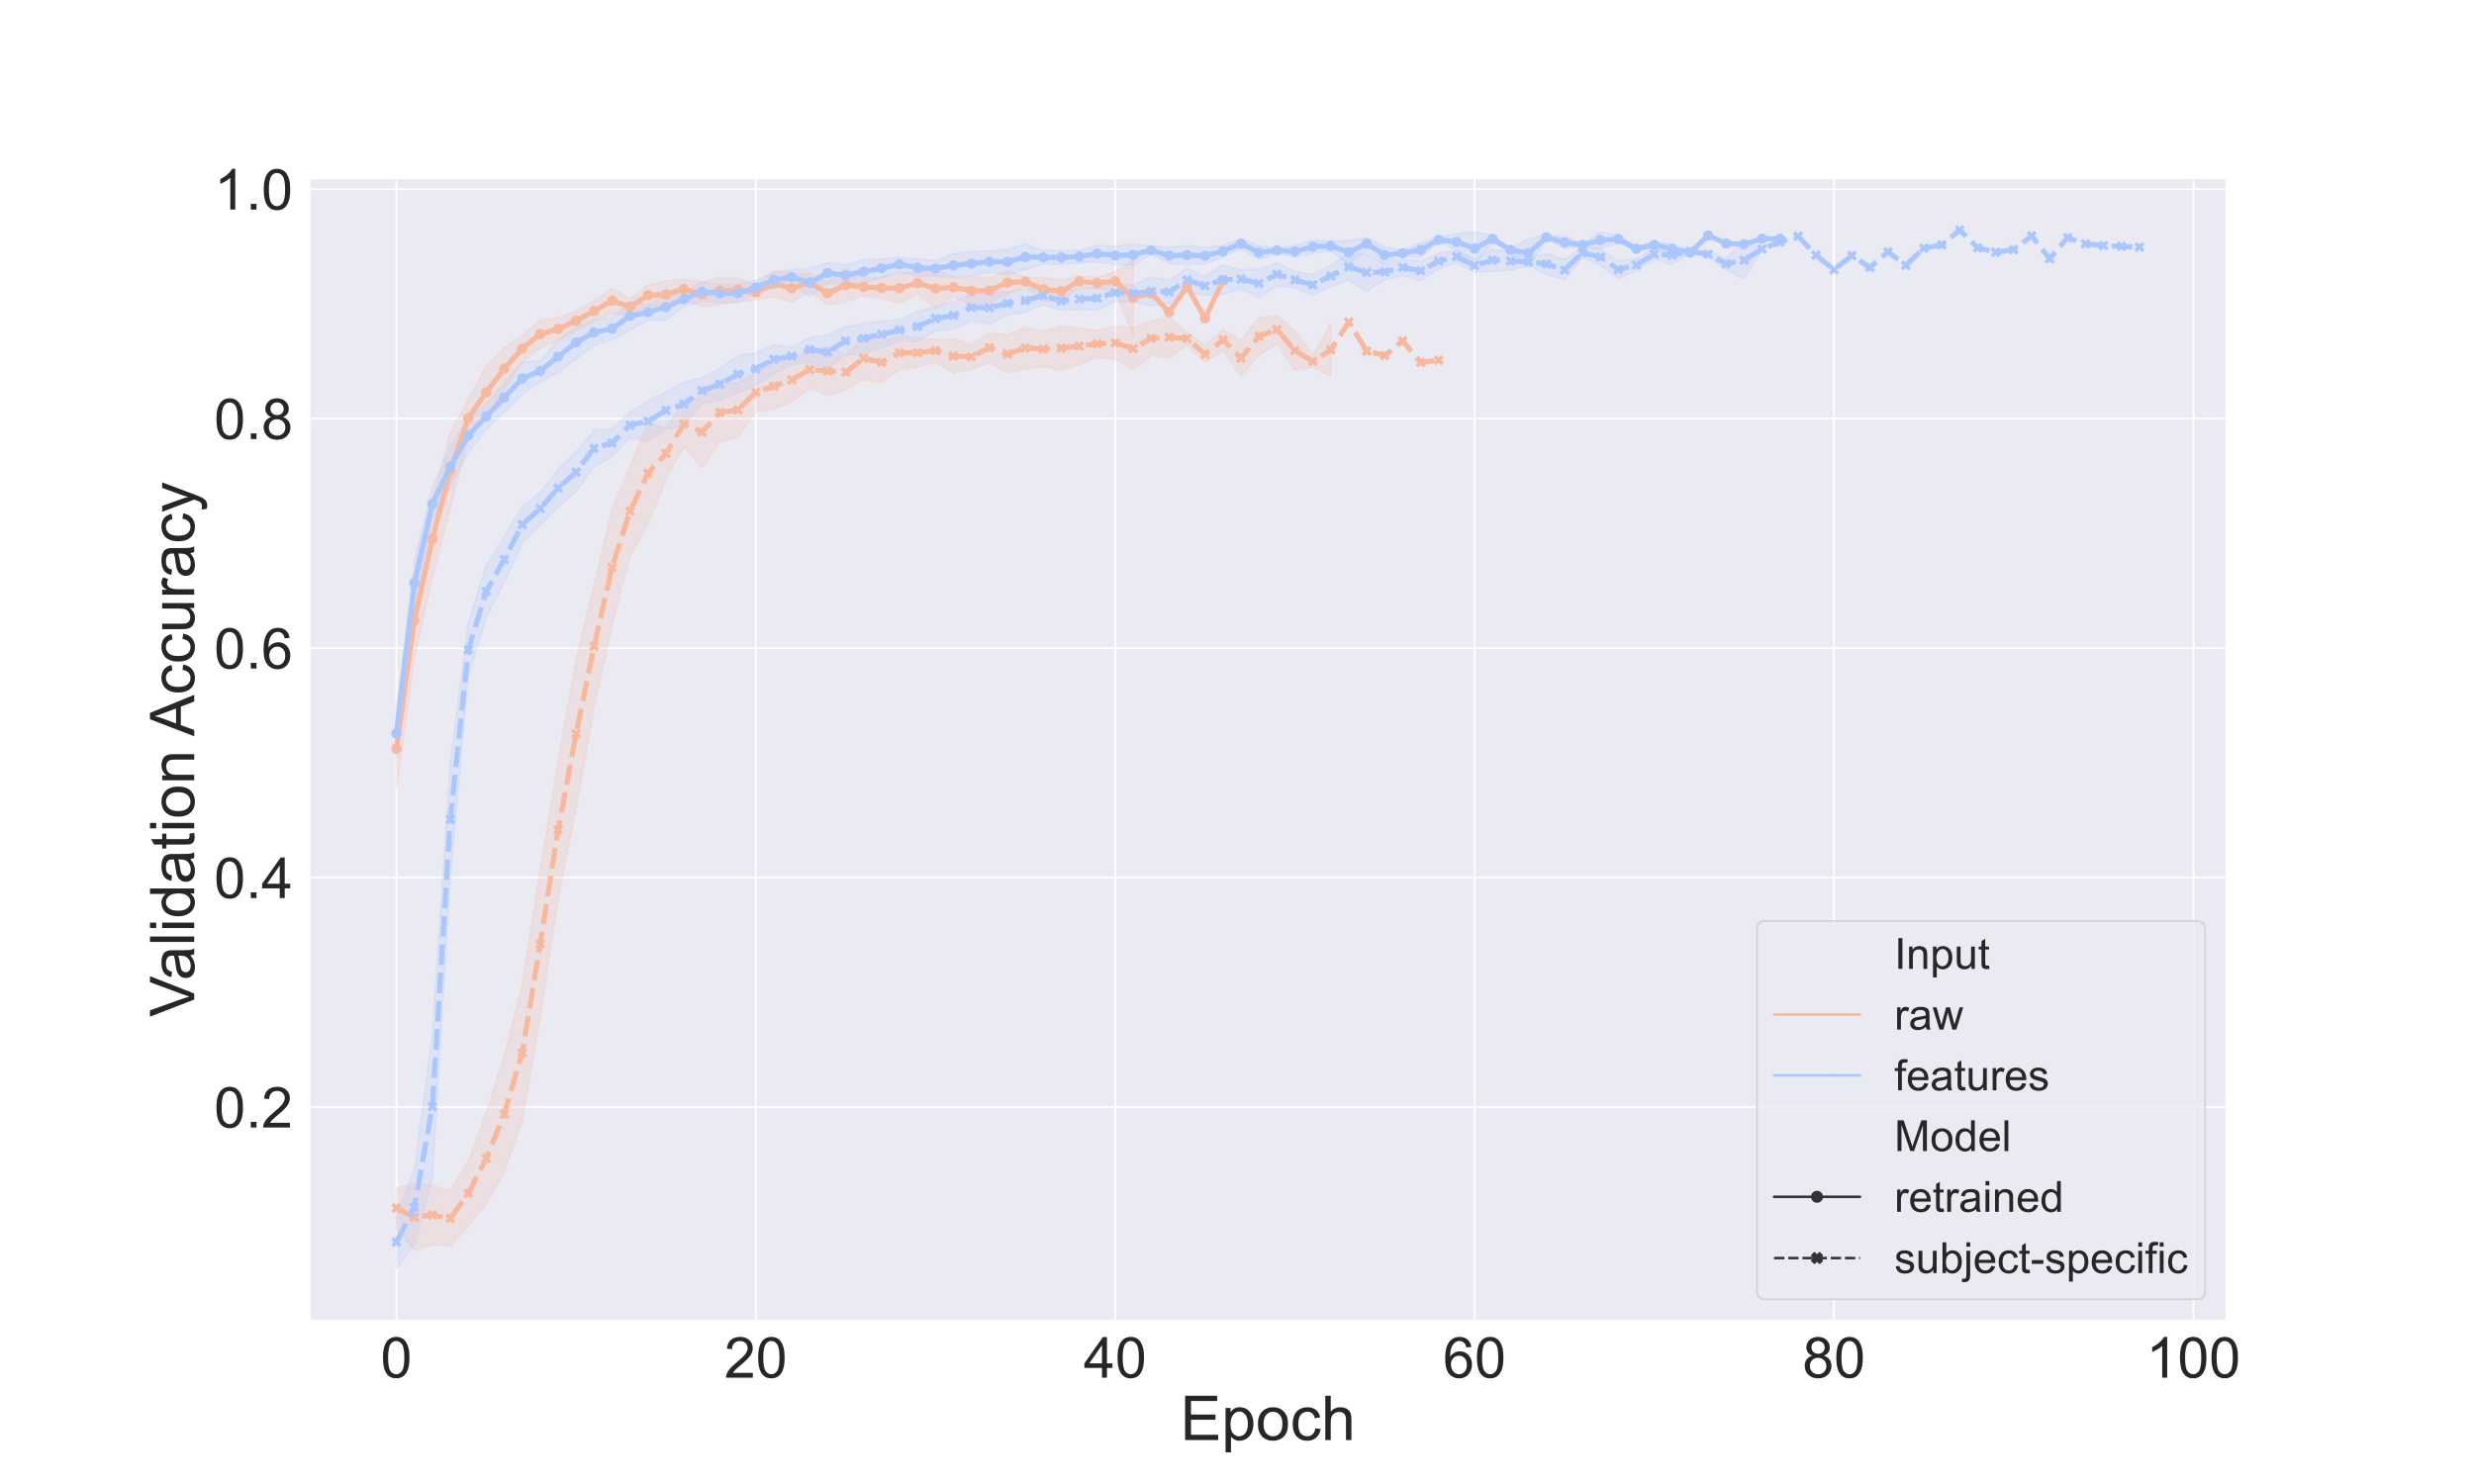 <?xml version="1.0" encoding="utf-8" standalone="no"?>
<!DOCTYPE svg PUBLIC "-//W3C//DTD SVG 1.1//EN"
  "http://www.w3.org/Graphics/SVG/1.1/DTD/svg11.dtd">
<!-- Created with matplotlib (https://matplotlib.org/) -->
<svg height="864pt" version="1.1" viewBox="0 0 1440 864" width="1440pt" xmlns="http://www.w3.org/2000/svg" xmlns:xlink="http://www.w3.org/1999/xlink">
 <defs>
  <style type="text/css">*{stroke-linecap:butt;stroke-linejoin:round;}</style>
 </defs>
 <g id="figure_1">
  <g id="patch_1">
   <path d="M 0 864 
L 1440 864 
L 1440 0 
L 0 0 
z
" style="fill:#ffffff;"/>
  </g>
  <g id="axes_1">
   <g id="patch_2">
    <path d="M 180 768.96 
L 1296 768.96 
L 1296 103.68 
L 180 103.68 
z
" style="fill:#eaeaf2;"/>
   </g>
   <g id="matplotlib.axis_1">
    <g id="xtick_1">
     <g id="line2d_1">
      <path clip-path="url(#p6861744faf)" d="M 230.727 768.96 
L 230.727 103.68 
" style="fill:none;stroke:#ffffff;stroke-linecap:round;"/>
     </g>
     <g id="text_1">
      <!-- 0 -->
      <g style="fill:#262626;" transform="translate(221.552 802.081)scale(0.33 -0.33)">
       <defs>
        <path d="M 4.156 35.297 
Q 4.156 48 6.766 55.734 
Q 9.375 63.484 14.516 67.672 
Q 19.672 71.875 27.484 71.875 
Q 33.25 71.875 37.594 69.547 
Q 41.938 67.234 44.766 62.859 
Q 47.609 58.5 49.219 52.219 
Q 50.828 45.953 50.828 35.297 
Q 50.828 22.703 48.234 14.969 
Q 45.656 7.234 40.5 3 
Q 35.359 -1.219 27.484 -1.219 
Q 17.141 -1.219 11.234 6.203 
Q 4.156 15.141 4.156 35.297 
z
M 13.188 35.297 
Q 13.188 17.672 17.312 11.828 
Q 21.438 6 27.484 6 
Q 33.547 6 37.672 11.859 
Q 41.797 17.719 41.797 35.297 
Q 41.797 52.984 37.672 58.781 
Q 33.547 64.594 27.391 64.594 
Q 21.344 64.594 17.719 59.469 
Q 13.188 52.938 13.188 35.297 
z
" id="ArialMT-48"/>
       </defs>
       <use xlink:href="#ArialMT-48"/>
      </g>
     </g>
    </g>
    <g id="xtick_2">
     <g id="line2d_2">
      <path clip-path="url(#p6861744faf)" d="M 439.912 768.96 
L 439.912 103.68 
" style="fill:none;stroke:#ffffff;stroke-linecap:round;"/>
     </g>
     <g id="text_2">
      <!-- 20 -->
      <g style="fill:#262626;" transform="translate(421.561 802.081)scale(0.33 -0.33)">
       <defs>
        <path d="M 50.344 8.453 
L 50.344 0 
L 3.031 0 
Q 2.938 3.172 4.047 6.109 
Q 5.859 10.938 9.828 15.625 
Q 13.812 20.312 21.344 26.469 
Q 33.016 36.031 37.109 41.625 
Q 41.219 47.219 41.219 52.203 
Q 41.219 57.422 37.469 61 
Q 33.734 64.594 27.734 64.594 
Q 21.391 64.594 17.578 60.781 
Q 13.766 56.984 13.719 50.25 
L 4.688 51.172 
Q 5.609 61.281 11.656 66.578 
Q 17.719 71.875 27.938 71.875 
Q 38.234 71.875 44.234 66.156 
Q 50.25 60.453 50.25 52 
Q 50.25 47.703 48.484 43.547 
Q 46.734 39.406 42.656 34.812 
Q 38.578 30.219 29.109 22.219 
Q 21.188 15.578 18.938 13.203 
Q 16.703 10.844 15.234 8.453 
z
" id="ArialMT-50"/>
       </defs>
       <use xlink:href="#ArialMT-50"/>
       <use x="55.615" xlink:href="#ArialMT-48"/>
      </g>
     </g>
    </g>
    <g id="xtick_3">
     <g id="line2d_3">
      <path clip-path="url(#p6861744faf)" d="M 649.097 768.96 
L 649.097 103.68 
" style="fill:none;stroke:#ffffff;stroke-linecap:round;"/>
     </g>
     <g id="text_3">
      <!-- 40 -->
      <g style="fill:#262626;" transform="translate(630.745 802.081)scale(0.33 -0.33)">
       <defs>
        <path d="M 32.328 0 
L 32.328 17.141 
L 1.266 17.141 
L 1.266 25.203 
L 33.938 71.578 
L 41.109 71.578 
L 41.109 25.203 
L 50.781 25.203 
L 50.781 17.141 
L 41.109 17.141 
L 41.109 0 
z
M 32.328 25.203 
L 32.328 57.469 
L 9.906 25.203 
z
" id="ArialMT-52"/>
       </defs>
       <use xlink:href="#ArialMT-52"/>
       <use x="55.615" xlink:href="#ArialMT-48"/>
      </g>
     </g>
    </g>
    <g id="xtick_4">
     <g id="line2d_4">
      <path clip-path="url(#p6861744faf)" d="M 858.281 768.96 
L 858.281 103.68 
" style="fill:none;stroke:#ffffff;stroke-linecap:round;"/>
     </g>
     <g id="text_4">
      <!-- 60 -->
      <g style="fill:#262626;" transform="translate(839.93 802.081)scale(0.33 -0.33)">
       <defs>
        <path d="M 49.75 54.047 
L 41.016 53.375 
Q 39.844 58.547 37.703 60.891 
Q 34.125 64.656 28.906 64.656 
Q 24.703 64.656 21.531 62.312 
Q 17.391 59.281 14.984 53.469 
Q 12.594 47.656 12.5 36.922 
Q 15.672 41.75 20.266 44.094 
Q 24.859 46.438 29.891 46.438 
Q 38.672 46.438 44.844 39.969 
Q 51.031 33.5 51.031 23.25 
Q 51.031 16.5 48.125 10.719 
Q 45.219 4.938 40.141 1.859 
Q 35.062 -1.219 28.609 -1.219 
Q 17.625 -1.219 10.688 6.859 
Q 3.766 14.938 3.766 33.5 
Q 3.766 54.25 11.422 63.672 
Q 18.109 71.875 29.438 71.875 
Q 37.891 71.875 43.281 67.141 
Q 48.688 62.406 49.75 54.047 
z
M 13.875 23.188 
Q 13.875 18.656 15.797 14.5 
Q 17.719 10.359 21.188 8.172 
Q 24.656 6 28.469 6 
Q 34.031 6 38.031 10.484 
Q 42.047 14.984 42.047 22.703 
Q 42.047 30.125 38.078 34.391 
Q 34.125 38.672 28.125 38.672 
Q 22.172 38.672 18.016 34.391 
Q 13.875 30.125 13.875 23.188 
z
" id="ArialMT-54"/>
       </defs>
       <use xlink:href="#ArialMT-54"/>
       <use x="55.615" xlink:href="#ArialMT-48"/>
      </g>
     </g>
    </g>
    <g id="xtick_5">
     <g id="line2d_5">
      <path clip-path="url(#p6861744faf)" d="M 1067.466 768.96 
L 1067.466 103.68 
" style="fill:none;stroke:#ffffff;stroke-linecap:round;"/>
     </g>
     <g id="text_5">
      <!-- 80 -->
      <g style="fill:#262626;" transform="translate(1049.115 802.081)scale(0.33 -0.33)">
       <defs>
        <path d="M 17.672 38.812 
Q 12.203 40.828 9.562 44.531 
Q 6.938 48.25 6.938 53.422 
Q 6.938 61.234 12.547 66.547 
Q 18.172 71.875 27.484 71.875 
Q 36.859 71.875 42.578 66.422 
Q 48.297 60.984 48.297 53.172 
Q 48.297 48.188 45.672 44.5 
Q 43.062 40.828 37.75 38.812 
Q 44.344 36.672 47.781 31.875 
Q 51.219 27.094 51.219 20.453 
Q 51.219 11.281 44.719 5.031 
Q 38.234 -1.219 27.641 -1.219 
Q 17.047 -1.219 10.547 5.047 
Q 4.047 11.328 4.047 20.703 
Q 4.047 27.688 7.594 32.391 
Q 11.141 37.109 17.672 38.812 
z
M 15.922 53.719 
Q 15.922 48.641 19.188 45.406 
Q 22.469 42.188 27.688 42.188 
Q 32.766 42.188 36.016 45.375 
Q 39.266 48.578 39.266 53.219 
Q 39.266 58.062 35.906 61.359 
Q 32.562 64.656 27.594 64.656 
Q 22.562 64.656 19.234 61.422 
Q 15.922 58.203 15.922 53.719 
z
M 13.094 20.656 
Q 13.094 16.891 14.875 13.375 
Q 16.656 9.859 20.172 7.922 
Q 23.688 6 27.734 6 
Q 34.031 6 38.125 10.047 
Q 42.234 14.109 42.234 20.359 
Q 42.234 26.703 38.016 30.859 
Q 33.797 35.016 27.438 35.016 
Q 21.234 35.016 17.156 30.906 
Q 13.094 26.812 13.094 20.656 
z
" id="ArialMT-56"/>
       </defs>
       <use xlink:href="#ArialMT-56"/>
       <use x="55.615" xlink:href="#ArialMT-48"/>
      </g>
     </g>
    </g>
    <g id="xtick_6">
     <g id="line2d_6">
      <path clip-path="url(#p6861744faf)" d="M 1276.65 768.96 
L 1276.65 103.68 
" style="fill:none;stroke:#ffffff;stroke-linecap:round;"/>
     </g>
     <g id="text_6">
      <!-- 100 -->
      <g style="fill:#262626;" transform="translate(1249.124 802.081)scale(0.33 -0.33)">
       <defs>
        <path d="M 37.25 0 
L 28.469 0 
L 28.469 56 
Q 25.297 52.984 20.141 49.953 
Q 14.984 46.922 10.891 45.406 
L 10.891 53.906 
Q 18.266 57.375 23.781 62.297 
Q 29.297 67.234 31.594 71.875 
L 37.25 71.875 
z
" id="ArialMT-49"/>
       </defs>
       <use xlink:href="#ArialMT-49"/>
       <use x="55.615" xlink:href="#ArialMT-48"/>
       <use x="111.23" xlink:href="#ArialMT-48"/>
      </g>
     </g>
    </g>
    <g id="text_7">
     <!-- Epoch -->
     <g style="fill:#262626;" transform="translate(686.964 838.408)scale(0.36 -0.36)">
      <defs>
       <path d="M 7.906 0 
L 7.906 71.578 
L 59.672 71.578 
L 59.672 63.141 
L 17.391 63.141 
L 17.391 41.219 
L 56.984 41.219 
L 56.984 32.812 
L 17.391 32.812 
L 17.391 8.453 
L 61.328 8.453 
L 61.328 0 
z
" id="ArialMT-69"/>
       <path d="M 6.594 -19.875 
L 6.594 51.859 
L 14.594 51.859 
L 14.594 45.125 
Q 17.438 49.078 21 51.047 
Q 24.562 53.031 29.641 53.031 
Q 36.281 53.031 41.359 49.609 
Q 46.438 46.188 49.016 39.953 
Q 51.609 33.734 51.609 26.312 
Q 51.609 18.359 48.75 11.984 
Q 45.906 5.609 40.453 2.219 
Q 35.016 -1.172 29 -1.172 
Q 24.609 -1.172 21.109 0.688 
Q 17.625 2.547 15.375 5.375 
L 15.375 -19.875 
z
M 14.547 25.641 
Q 14.547 15.625 18.594 10.844 
Q 22.656 6.062 28.422 6.062 
Q 34.281 6.062 38.453 11.016 
Q 42.625 15.969 42.625 26.375 
Q 42.625 36.281 38.547 41.203 
Q 34.469 46.141 28.812 46.141 
Q 23.188 46.141 18.859 40.891 
Q 14.547 35.641 14.547 25.641 
z
" id="ArialMT-112"/>
       <path d="M 3.328 25.922 
Q 3.328 40.328 11.328 47.266 
Q 18.016 53.031 27.641 53.031 
Q 38.328 53.031 45.109 46.016 
Q 51.906 39.016 51.906 26.656 
Q 51.906 16.656 48.906 10.906 
Q 45.906 5.172 40.156 2 
Q 34.422 -1.172 27.641 -1.172 
Q 16.75 -1.172 10.031 5.812 
Q 3.328 12.797 3.328 25.922 
z
M 12.359 25.922 
Q 12.359 15.969 16.703 11.016 
Q 21.047 6.062 27.641 6.062 
Q 34.188 6.062 38.531 11.031 
Q 42.875 16.016 42.875 26.219 
Q 42.875 35.844 38.5 40.797 
Q 34.125 45.75 27.641 45.75 
Q 21.047 45.75 16.703 40.812 
Q 12.359 35.891 12.359 25.922 
z
" id="ArialMT-111"/>
       <path d="M 40.438 19 
L 49.078 17.875 
Q 47.656 8.938 41.812 3.875 
Q 35.984 -1.172 27.484 -1.172 
Q 16.844 -1.172 10.375 5.781 
Q 3.906 12.75 3.906 25.734 
Q 3.906 34.125 6.688 40.422 
Q 9.469 46.734 15.156 49.875 
Q 20.844 53.031 27.547 53.031 
Q 35.984 53.031 41.359 48.75 
Q 46.734 44.484 48.25 36.625 
L 39.703 35.297 
Q 38.484 40.531 35.375 43.156 
Q 32.281 45.797 27.875 45.797 
Q 21.234 45.797 17.078 41.031 
Q 12.938 36.281 12.938 25.984 
Q 12.938 15.531 16.938 10.797 
Q 20.953 6.062 27.391 6.062 
Q 32.562 6.062 36.031 9.234 
Q 39.5 12.406 40.438 19 
z
" id="ArialMT-99"/>
       <path d="M 6.594 0 
L 6.594 71.578 
L 15.375 71.578 
L 15.375 45.906 
Q 21.531 53.031 30.906 53.031 
Q 36.672 53.031 40.922 50.75 
Q 45.172 48.484 47 44.484 
Q 48.828 40.484 48.828 32.859 
L 48.828 0 
L 40.047 0 
L 40.047 32.859 
Q 40.047 39.453 37.188 42.453 
Q 34.328 45.453 29.109 45.453 
Q 25.203 45.453 21.75 43.422 
Q 18.312 41.406 16.844 37.938 
Q 15.375 34.469 15.375 28.375 
L 15.375 0 
z
" id="ArialMT-104"/>
      </defs>
      <use xlink:href="#ArialMT-69"/>
      <use x="66.699" xlink:href="#ArialMT-112"/>
      <use x="122.314" xlink:href="#ArialMT-111"/>
      <use x="177.93" xlink:href="#ArialMT-99"/>
      <use x="227.93" xlink:href="#ArialMT-104"/>
     </g>
    </g>
   </g>
   <g id="matplotlib.axis_2">
    <g id="ytick_1">
     <g id="line2d_7">
      <path clip-path="url(#p6861744faf)" d="M 180 644.656 
L 1296 644.656 
" style="fill:none;stroke:#ffffff;stroke-linecap:round;"/>
     </g>
     <g id="text_8">
      <!-- 0.2 -->
      <g style="fill:#262626;" transform="translate(124.63 656.467)scale(0.33 -0.33)">
       <defs>
        <path d="M 9.078 0 
L 9.078 10.016 
L 19.094 10.016 
L 19.094 0 
z
" id="ArialMT-46"/>
       </defs>
       <use xlink:href="#ArialMT-48"/>
       <use x="55.615" xlink:href="#ArialMT-46"/>
       <use x="83.398" xlink:href="#ArialMT-50"/>
      </g>
     </g>
    </g>
    <g id="ytick_2">
     <g id="line2d_8">
      <path clip-path="url(#p6861744faf)" d="M 180 511.043 
L 1296 511.043 
" style="fill:none;stroke:#ffffff;stroke-linecap:round;"/>
     </g>
     <g id="text_9">
      <!-- 0.4 -->
      <g style="fill:#262626;" transform="translate(124.63 522.854)scale(0.33 -0.33)">
       <use xlink:href="#ArialMT-48"/>
       <use x="55.615" xlink:href="#ArialMT-46"/>
       <use x="83.398" xlink:href="#ArialMT-52"/>
      </g>
     </g>
    </g>
    <g id="ytick_3">
     <g id="line2d_9">
      <path clip-path="url(#p6861744faf)" d="M 180 377.43 
L 1296 377.43 
" style="fill:none;stroke:#ffffff;stroke-linecap:round;"/>
     </g>
     <g id="text_10">
      <!-- 0.6 -->
      <g style="fill:#262626;" transform="translate(124.63 389.241)scale(0.33 -0.33)">
       <use xlink:href="#ArialMT-48"/>
       <use x="55.615" xlink:href="#ArialMT-46"/>
       <use x="83.398" xlink:href="#ArialMT-54"/>
      </g>
     </g>
    </g>
    <g id="ytick_4">
     <g id="line2d_10">
      <path clip-path="url(#p6861744faf)" d="M 180 243.817 
L 1296 243.817 
" style="fill:none;stroke:#ffffff;stroke-linecap:round;"/>
     </g>
     <g id="text_11">
      <!-- 0.8 -->
      <g style="fill:#262626;" transform="translate(124.63 255.628)scale(0.33 -0.33)">
       <use xlink:href="#ArialMT-48"/>
       <use x="55.615" xlink:href="#ArialMT-46"/>
       <use x="83.398" xlink:href="#ArialMT-56"/>
      </g>
     </g>
    </g>
    <g id="ytick_5">
     <g id="line2d_11">
      <path clip-path="url(#p6861744faf)" d="M 180 110.204 
L 1296 110.204 
" style="fill:none;stroke:#ffffff;stroke-linecap:round;"/>
     </g>
     <g id="text_12">
      <!-- 1.0 -->
      <g style="fill:#262626;" transform="translate(124.63 122.015)scale(0.33 -0.33)">
       <use xlink:href="#ArialMT-49"/>
       <use x="55.615" xlink:href="#ArialMT-46"/>
       <use x="83.398" xlink:href="#ArialMT-48"/>
      </g>
     </g>
    </g>
    <g id="text_13">
     <!-- Validation Accuracy -->
     <g style="fill:#262626;" transform="translate(113.053 592.076)rotate(-90)scale(0.36 -0.36)">
      <defs>
       <path d="M 28.172 0 
L 0.438 71.578 
L 10.688 71.578 
L 29.297 19.578 
Q 31.547 13.328 33.062 7.859 
Q 34.719 13.719 36.922 19.578 
L 56.25 71.578 
L 65.922 71.578 
L 37.891 0 
z
" id="ArialMT-86"/>
       <path d="M 40.438 6.391 
Q 35.547 2.25 31.031 0.531 
Q 26.516 -1.172 21.344 -1.172 
Q 12.797 -1.172 8.203 3 
Q 3.609 7.172 3.609 13.672 
Q 3.609 17.484 5.344 20.625 
Q 7.078 23.781 9.891 25.688 
Q 12.703 27.594 16.219 28.562 
Q 18.797 29.25 24.031 29.891 
Q 34.672 31.156 39.703 32.906 
Q 39.75 34.719 39.75 35.203 
Q 39.75 40.578 37.25 42.781 
Q 33.891 45.75 27.25 45.75 
Q 21.047 45.75 18.094 43.578 
Q 15.141 41.406 13.719 35.891 
L 5.125 37.062 
Q 6.297 42.578 8.984 45.969 
Q 11.672 49.359 16.75 51.188 
Q 21.828 53.031 28.516 53.031 
Q 35.156 53.031 39.297 51.469 
Q 43.453 49.906 45.406 47.531 
Q 47.359 45.172 48.141 41.547 
Q 48.578 39.312 48.578 33.453 
L 48.578 21.734 
Q 48.578 9.469 49.141 6.219 
Q 49.703 2.984 51.375 0 
L 42.188 0 
Q 40.828 2.734 40.438 6.391 
z
M 39.703 26.031 
Q 34.906 24.078 25.344 22.703 
Q 19.922 21.922 17.672 20.938 
Q 15.438 19.969 14.203 18.094 
Q 12.984 16.219 12.984 13.922 
Q 12.984 10.406 15.641 8.062 
Q 18.312 5.719 23.438 5.719 
Q 28.516 5.719 32.469 7.938 
Q 36.422 10.156 38.281 14.016 
Q 39.703 17 39.703 22.797 
z
" id="ArialMT-97"/>
       <path d="M 6.391 0 
L 6.391 71.578 
L 15.188 71.578 
L 15.188 0 
z
" id="ArialMT-108"/>
       <path d="M 6.641 61.469 
L 6.641 71.578 
L 15.438 71.578 
L 15.438 61.469 
z
M 6.641 0 
L 6.641 51.859 
L 15.438 51.859 
L 15.438 0 
z
" id="ArialMT-105"/>
       <path d="M 40.234 0 
L 40.234 6.547 
Q 35.297 -1.172 25.734 -1.172 
Q 19.531 -1.172 14.328 2.25 
Q 9.125 5.672 6.266 11.797 
Q 3.422 17.922 3.422 25.875 
Q 3.422 33.641 6 39.969 
Q 8.594 46.297 13.766 49.656 
Q 18.953 53.031 25.344 53.031 
Q 30.031 53.031 33.688 51.047 
Q 37.359 49.078 39.656 45.906 
L 39.656 71.578 
L 48.391 71.578 
L 48.391 0 
z
M 12.453 25.875 
Q 12.453 15.922 16.641 10.984 
Q 20.844 6.062 26.562 6.062 
Q 32.328 6.062 36.344 10.766 
Q 40.375 15.484 40.375 25.141 
Q 40.375 35.797 36.266 40.766 
Q 32.172 45.75 26.172 45.75 
Q 20.312 45.75 16.375 40.969 
Q 12.453 36.188 12.453 25.875 
z
" id="ArialMT-100"/>
       <path d="M 25.781 7.859 
L 27.047 0.094 
Q 23.344 -0.688 20.406 -0.688 
Q 15.625 -0.688 12.984 0.828 
Q 10.359 2.344 9.281 4.812 
Q 8.203 7.281 8.203 15.188 
L 8.203 45.016 
L 1.766 45.016 
L 1.766 51.859 
L 8.203 51.859 
L 8.203 64.703 
L 16.938 69.969 
L 16.938 51.859 
L 25.781 51.859 
L 25.781 45.016 
L 16.938 45.016 
L 16.938 14.703 
Q 16.938 10.938 17.406 9.859 
Q 17.875 8.797 18.922 8.156 
Q 19.969 7.516 21.922 7.516 
Q 23.391 7.516 25.781 7.859 
z
" id="ArialMT-116"/>
       <path d="M 6.594 0 
L 6.594 51.859 
L 14.5 51.859 
L 14.5 44.484 
Q 20.219 53.031 31 53.031 
Q 35.688 53.031 39.625 51.344 
Q 43.562 49.656 45.516 46.922 
Q 47.469 44.188 48.25 40.438 
Q 48.734 37.984 48.734 31.891 
L 48.734 0 
L 39.938 0 
L 39.938 31.547 
Q 39.938 36.922 38.906 39.578 
Q 37.891 42.234 35.281 43.812 
Q 32.672 45.406 29.156 45.406 
Q 23.531 45.406 19.453 41.844 
Q 15.375 38.281 15.375 28.328 
L 15.375 0 
z
" id="ArialMT-110"/>
       <path id="ArialMT-32"/>
       <path d="M -0.141 0 
L 27.344 71.578 
L 37.547 71.578 
L 66.844 0 
L 56.062 0 
L 47.703 21.688 
L 17.781 21.688 
L 9.906 0 
z
M 20.516 29.391 
L 44.781 29.391 
L 37.312 49.219 
Q 33.891 58.25 32.234 64.062 
Q 30.859 57.172 28.375 50.391 
z
" id="ArialMT-65"/>
       <path d="M 40.578 0 
L 40.578 7.625 
Q 34.516 -1.172 24.125 -1.172 
Q 19.531 -1.172 15.547 0.578 
Q 11.578 2.344 9.641 5 
Q 7.719 7.672 6.938 11.531 
Q 6.391 14.109 6.391 19.734 
L 6.391 51.859 
L 15.188 51.859 
L 15.188 23.094 
Q 15.188 16.219 15.719 13.812 
Q 16.547 10.359 19.234 8.375 
Q 21.922 6.391 25.875 6.391 
Q 29.828 6.391 33.297 8.422 
Q 36.766 10.453 38.203 13.938 
Q 39.656 17.438 39.656 24.078 
L 39.656 51.859 
L 48.438 51.859 
L 48.438 0 
z
" id="ArialMT-117"/>
       <path d="M 6.5 0 
L 6.5 51.859 
L 14.406 51.859 
L 14.406 44 
Q 17.438 49.516 20 51.266 
Q 22.562 53.031 25.641 53.031 
Q 30.078 53.031 34.672 50.203 
L 31.641 42.047 
Q 28.422 43.953 25.203 43.953 
Q 22.312 43.953 20.016 42.219 
Q 17.719 40.484 16.75 37.406 
Q 15.281 32.719 15.281 27.156 
L 15.281 0 
z
" id="ArialMT-114"/>
       <path d="M 6.203 -19.969 
L 5.219 -11.719 
Q 8.109 -12.5 10.25 -12.5 
Q 13.188 -12.5 14.938 -11.516 
Q 16.703 -10.547 17.828 -8.797 
Q 18.656 -7.469 20.516 -2.25 
Q 20.75 -1.516 21.297 -0.094 
L 1.609 51.859 
L 11.078 51.859 
L 21.875 21.828 
Q 23.969 16.109 25.641 9.812 
Q 27.156 15.875 29.25 21.625 
L 40.328 51.859 
L 49.125 51.859 
L 29.391 -0.875 
Q 26.219 -9.422 24.469 -12.641 
Q 22.125 -17 19.094 -19.016 
Q 16.062 -21.047 11.859 -21.047 
Q 9.328 -21.047 6.203 -19.969 
z
" id="ArialMT-121"/>
      </defs>
      <use xlink:href="#ArialMT-86"/>
      <use x="59.324" xlink:href="#ArialMT-97"/>
      <use x="114.939" xlink:href="#ArialMT-108"/>
      <use x="137.156" xlink:href="#ArialMT-105"/>
      <use x="159.373" xlink:href="#ArialMT-100"/>
      <use x="214.988" xlink:href="#ArialMT-97"/>
      <use x="270.604" xlink:href="#ArialMT-116"/>
      <use x="298.387" xlink:href="#ArialMT-105"/>
      <use x="320.604" xlink:href="#ArialMT-111"/>
      <use x="376.219" xlink:href="#ArialMT-110"/>
      <use x="431.834" xlink:href="#ArialMT-32"/>
      <use x="454.117" xlink:href="#ArialMT-65"/>
      <use x="520.816" xlink:href="#ArialMT-99"/>
      <use x="570.816" xlink:href="#ArialMT-99"/>
      <use x="620.816" xlink:href="#ArialMT-117"/>
      <use x="676.432" xlink:href="#ArialMT-114"/>
      <use x="709.732" xlink:href="#ArialMT-97"/>
      <use x="765.348" xlink:href="#ArialMT-99"/>
      <use x="815.348" xlink:href="#ArialMT-121"/>
     </g>
    </g>
   </g>
   <g id="PolyCollection_1">
    <defs>
     <path d="M 230.727 -451.285 
L 230.727 -404.855 
L 241.187 -481.056 
L 251.646 -528 
L 262.105 -567.949 
L 272.564 -609.835 
L 283.023 -620.249 
L 293.483 -637.163 
L 303.942 -653.381 
L 314.401 -661.352 
L 324.86 -665.812 
L 335.32 -671.623 
L 345.779 -676.896 
L 356.238 -681.57 
L 366.697 -680.599 
L 377.157 -685.952 
L 387.616 -684.889 
L 398.075 -689.951 
L 408.534 -685.207 
L 418.993 -686.81 
L 429.453 -688.146 
L 439.912 -689.45 
L 450.371 -691.343 
L 460.83 -687.92 
L 471.29 -694.111 
L 481.749 -686.718 
L 492.208 -688.285 
L 502.667 -691.85 
L 513.127 -690.152 
L 523.586 -687.351 
L 534.045 -692.757 
L 544.504 -684.236 
L 554.963 -691.247 
L 565.423 -686.329 
L 575.882 -687.467 
L 586.341 -692.446 
L 596.8 -697.631 
L 607.26 -688.606 
L 617.719 -688.265 
L 628.178 -696.884 
L 638.637 -696.066 
L 649.097 -694.789 
L 659.556 -668.535 
L 659.556 -712.855 
L 659.556 -712.855 
L 649.097 -705.869 
L 638.637 -702.37 
L 628.178 -703.457 
L 617.719 -700.642 
L 607.26 -702.418 
L 596.8 -702.513 
L 586.341 -706.489 
L 575.882 -702.151 
L 565.423 -703.047 
L 554.963 -702.127 
L 544.504 -707.699 
L 534.045 -705.573 
L 523.586 -704.973 
L 513.127 -702.48 
L 502.667 -702.013 
L 492.208 -707.773 
L 481.749 -699.83 
L 471.29 -704.834 
L 460.83 -704.211 
L 450.371 -706.447 
L 439.912 -697.945 
L 429.453 -702.253 
L 418.993 -702.472 
L 408.534 -699.956 
L 398.075 -701.487 
L 387.616 -700.235 
L 377.157 -698.21 
L 366.697 -690.28 
L 356.238 -696.278 
L 345.779 -688.94 
L 335.32 -682.894 
L 324.86 -679.195 
L 314.401 -677.612 
L 303.942 -668.604 
L 293.483 -661.568 
L 283.023 -650.955 
L 272.564 -631.455 
L 262.105 -611.78 
L 251.646 -572.381 
L 241.187 -524.616 
L 230.727 -451.285 
z
" id="md106e8308f" style="stroke:#f7b89c;stroke-opacity:0.2;"/>
    </defs>
    <g clip-path="url(#p6861744faf)">
     <use style="fill:#f7b89c;fill-opacity:0.2;stroke:#f7b89c;stroke-opacity:0.2;" x="0" xlink:href="#md106e8308f" y="864"/>
    </g>
   </g>
   <g id="PolyCollection_2">
    <defs>
     <path d="M 230.727 -172.25 
L 230.727 -149.129 
L 241.187 -135.788 
L 251.646 -139.406 
L 262.105 -138.57 
L 272.564 -150.175 
L 283.023 -163.22 
L 293.483 -181.622 
L 303.942 -211.525 
L 314.401 -271.562 
L 324.86 -340.895 
L 335.32 -393.512 
L 345.779 -451.812 
L 356.238 -500.133 
L 366.697 -540.203 
L 377.157 -558.932 
L 387.616 -585.415 
L 398.075 -603.851 
L 408.534 -591.763 
L 418.993 -606.738 
L 429.453 -609.455 
L 439.912 -624.26 
L 450.371 -626.052 
L 460.83 -630.165 
L 471.29 -637.99 
L 481.749 -633.746 
L 492.208 -637.24 
L 502.667 -643.056 
L 513.127 -641.252 
L 523.586 -648.773 
L 534.045 -650.328 
L 544.504 -653.205 
L 554.963 -646.784 
L 565.423 -649.219 
L 575.882 -652.735 
L 586.341 -646.979 
L 596.8 -649.155 
L 607.26 -650.706 
L 617.719 -648.442 
L 628.178 -651.947 
L 638.637 -655.916 
L 649.097 -654.791 
L 659.556 -648.871 
L 670.015 -656.859 
L 680.474 -655.766 
L 690.933 -663.275 
L 701.393 -652.994 
L 711.852 -659.848 
L 722.311 -645.108 
L 732.77 -657.185 
L 743.23 -664.048 
L 753.689 -648.435 
L 764.148 -650.345 
L 774.607 -644.887 
L 774.607 -675.731 
L 774.607 -675.731 
L 764.148 -656.933 
L 753.689 -671.407 
L 743.23 -680.215 
L 732.77 -679.208 
L 722.311 -665.876 
L 711.852 -672.501 
L 701.393 -662.584 
L 690.933 -670.471 
L 680.474 -679.524 
L 670.015 -677.039 
L 659.556 -673.229 
L 649.097 -674.032 
L 638.637 -671.69 
L 628.178 -673.011 
L 617.719 -674.176 
L 607.26 -670.928 
L 596.8 -673.665 
L 586.341 -669.038 
L 575.882 -670.443 
L 565.423 -663.333 
L 554.963 -666.654 
L 544.504 -666.509 
L 534.045 -666.998 
L 523.586 -668.438 
L 513.127 -664.948 
L 502.667 -667.802 
L 492.208 -657.448 
L 481.749 -662.136 
L 471.29 -659.778 
L 460.83 -655.437 
L 450.371 -652.312 
L 439.912 -647.021 
L 429.453 -641.228 
L 418.993 -640.942 
L 408.534 -632.972 
L 398.075 -630.586 
L 387.616 -614.603 
L 377.157 -618.025 
L 366.697 -592.556 
L 356.238 -567.215 
L 345.779 -523.637 
L 335.32 -480.067 
L 324.86 -420.92 
L 314.401 -357.314 
L 303.942 -290.455 
L 293.483 -249.135 
L 283.023 -215.947 
L 272.564 -188.298 
L 262.105 -170.72 
L 251.646 -173.773 
L 241.187 -174.812 
L 230.727 -172.25 
z
" id="m1769feb46a" style="stroke:#f7b89c;stroke-opacity:0.2;"/>
    </defs>
    <g clip-path="url(#p6861744faf)">
     <use style="fill:#f7b89c;fill-opacity:0.2;stroke:#f7b89c;stroke-opacity:0.2;" x="0" xlink:href="#m1769feb46a" y="864"/>
    </g>
   </g>
   <g id="PolyCollection_3">
    <defs>
     <path d="M 230.727 -450.37 
L 230.727 -423.556 
L 241.187 -511.875 
L 251.646 -560.629 
L 262.105 -580.672 
L 272.564 -600.302 
L 283.023 -613.943 
L 293.483 -624.154 
L 303.942 -634.163 
L 314.401 -641.927 
L 324.86 -646.962 
L 335.32 -655.083 
L 345.779 -662.92 
L 356.238 -666.371 
L 366.697 -671.658 
L 377.157 -677.739 
L 387.616 -677.662 
L 398.075 -685.462 
L 408.534 -688.529 
L 418.993 -687.82 
L 429.453 -688.072 
L 439.912 -692.481 
L 450.371 -696.331 
L 460.83 -698.293 
L 471.29 -691.357 
L 481.749 -699.01 
L 492.208 -697.767 
L 502.667 -698.949 
L 513.127 -702.469 
L 523.586 -706.024 
L 534.045 -702.976 
L 544.504 -703.218 
L 554.963 -702.765 
L 565.423 -703.541 
L 575.882 -705.351 
L 586.341 -704.146 
L 596.8 -706.92 
L 607.26 -710.284 
L 617.719 -710.187 
L 628.178 -710.84 
L 638.637 -711.541 
L 649.097 -709.878 
L 659.556 -709.47 
L 670.015 -715.942 
L 680.474 -710.497 
L 690.933 -709.743 
L 701.393 -710.426 
L 711.852 -714.249 
L 722.311 -719.36 
L 732.77 -712.883 
L 743.23 -716.657 
L 753.689 -714.151 
L 764.148 -716.418 
L 774.607 -717.852 
L 785.067 -710.292 
L 795.526 -718.693 
L 805.985 -710.634 
L 816.444 -714.987 
L 826.903 -714.241 
L 837.363 -723.165 
L 847.822 -718.257 
L 858.281 -709.698 
L 868.74 -722.646 
L 879.2 -717.835 
L 889.659 -708.099 
L 900.118 -724.647 
L 910.577 -719.287 
L 921.037 -720.5 
L 931.496 -719.36 
L 941.955 -722.391 
L 952.414 -717.827 
L 962.873 -719.302 
L 973.333 -716.63 
L 973.333 -721.72 
L 973.333 -721.72 
L 962.873 -723.495 
L 952.414 -720.523 
L 941.955 -727.182 
L 931.496 -728.942 
L 921.037 -722.297 
L 910.577 -726.474 
L 900.118 -727.043 
L 889.659 -725.169 
L 879.2 -719.033 
L 868.74 -727.138 
L 858.281 -728.864 
L 847.822 -728.139 
L 837.363 -725.561 
L 826.903 -722.626 
L 816.444 -718.281 
L 805.985 -720.516 
L 795.526 -725.656 
L 785.067 -724.035 
L 774.607 -723.674 
L 764.148 -724.261 
L 753.689 -721.023 
L 743.23 -719.788 
L 732.77 -721.126 
L 722.311 -725.025 
L 711.852 -721.179 
L 701.393 -719.848 
L 690.933 -721.143 
L 680.474 -719.912 
L 670.015 -720.714 
L 659.556 -721.85 
L 649.097 -720.638 
L 638.637 -721.219 
L 628.178 -718.367 
L 617.719 -718.018 
L 607.26 -718.114 
L 596.8 -721.863 
L 586.341 -718.939 
L 575.882 -717.888 
L 565.423 -717.58 
L 554.963 -716.162 
L 544.504 -712.167 
L 534.045 -713.256 
L 523.586 -714.289 
L 513.127 -713.185 
L 502.667 -712.74 
L 492.208 -709.802 
L 481.749 -711.101 
L 471.29 -707.627 
L 460.83 -707.005 
L 450.371 -705.54 
L 439.912 -700.728 
L 429.453 -698.592 
L 418.993 -698.343 
L 408.534 -699.829 
L 398.075 -694.234 
L 387.616 -692.756 
L 377.157 -686.826 
L 366.697 -688.364 
L 356.238 -678.867 
L 345.779 -678.045 
L 335.32 -674.217 
L 324.86 -665.745 
L 314.401 -654.032 
L 303.942 -653.133 
L 293.483 -640.929 
L 283.023 -629.233 
L 272.564 -620.505 
L 262.105 -604.062 
L 251.646 -580.523 
L 241.187 -537.34 
L 230.727 -450.37 
z
" id="m198de8bd2f" style="stroke:#aac7fd;stroke-opacity:0.2;"/>
    </defs>
    <g clip-path="url(#p6861744faf)">
     <use style="fill:#aac7fd;fill-opacity:0.2;stroke:#aac7fd;stroke-opacity:0.2;" x="0" xlink:href="#m198de8bd2f" y="864"/>
    </g>
   </g>
   <g id="PolyCollection_4">
    <defs>
     <path d="M 230.727 -156.444 
L 230.727 -125.28 
L 241.187 -139.204 
L 251.646 -178.025 
L 262.105 -353.026 
L 272.564 -470.101 
L 283.023 -504.771 
L 293.483 -524.93 
L 303.942 -547.822 
L 314.401 -558.546 
L 324.86 -568.838 
L 335.32 -577.511 
L 345.779 -592.475 
L 356.238 -597.949 
L 366.697 -609.079 
L 377.157 -606.952 
L 387.616 -614.242 
L 398.075 -615.835 
L 408.534 -629.143 
L 418.993 -631.167 
L 429.453 -635.217 
L 439.912 -639.811 
L 450.371 -646.386 
L 460.83 -651.388 
L 471.29 -653.438 
L 481.749 -649.043 
L 492.208 -657.34 
L 502.667 -658.365 
L 513.127 -661.485 
L 523.586 -665.758 
L 534.045 -665.155 
L 544.504 -671.508 
L 554.963 -672.376 
L 565.423 -677.345 
L 575.882 -675.37 
L 586.341 -680.697 
L 596.8 -682.164 
L 607.26 -686.636 
L 617.719 -683.477 
L 628.178 -683.884 
L 638.637 -683.446 
L 649.097 -688.286 
L 659.556 -688.414 
L 670.015 -686.027 
L 680.474 -687.123 
L 690.933 -693.791 
L 701.393 -692.039 
L 711.852 -692.592 
L 722.311 -695.915 
L 732.77 -690.698 
L 743.23 -697.522 
L 753.689 -696.307 
L 764.148 -692.093 
L 774.607 -697.251 
L 785.067 -700.605 
L 795.526 -694.472 
L 805.985 -701.135 
L 816.444 -703.631 
L 826.903 -700.755 
L 837.363 -707.403 
L 847.822 -711.016 
L 858.281 -705.397 
L 868.74 -706.053 
L 879.2 -706.619 
L 889.659 -709.555 
L 900.118 -704.172 
L 910.577 -700.921 
L 921.037 -713.781 
L 931.496 -709.642 
L 941.955 -701.865 
L 952.414 -706.174 
L 962.873 -713.029 
L 973.333 -710.003 
L 983.792 -716.645 
L 994.251 -714.352 
L 1004.71 -707.093 
L 1015.17 -701.425 
L 1025.629 -719.069 
L 1025.629 -719.069 
L 1025.629 -719.069 
L 1015.17 -723.585 
L 1004.71 -713.681 
L 994.251 -717.646 
L 983.792 -718.741 
L 973.333 -720.795 
L 962.873 -719.18 
L 952.414 -713.189 
L 941.955 -712.134 
L 931.496 -719.038 
L 921.037 -719.981 
L 910.577 -712.796 
L 900.118 -716.497 
L 889.659 -713.479 
L 879.2 -717.474 
L 868.74 -719.027 
L 858.281 -713.261 
L 847.822 -718.228 
L 837.363 -716.548 
L 826.903 -711.903 
L 816.444 -713.03 
L 805.985 -710.262 
L 795.526 -716.191 
L 785.067 -716.623 
L 774.607 -709.36 
L 764.148 -704.307 
L 753.689 -705.834 
L 743.23 -710.971 
L 732.77 -707.302 
L 722.311 -707.073 
L 711.852 -709.69 
L 701.393 -703.185 
L 690.933 -707.926 
L 680.474 -701.001 
L 670.015 -702.793 
L 659.556 -698.212 
L 649.097 -699.071 
L 638.637 -697.289 
L 628.178 -695.851 
L 617.719 -694.294 
L 607.26 -697.179 
L 596.8 -696.03 
L 586.341 -694.033 
L 575.882 -694.239 
L 565.423 -692.572 
L 554.963 -688.301 
L 544.504 -685.512 
L 534.045 -682.702 
L 523.586 -677.864 
L 513.127 -677.17 
L 502.667 -675.632 
L 492.208 -673.653 
L 481.749 -668.976 
L 471.29 -667.469 
L 460.83 -661.78 
L 450.371 -663.279 
L 439.912 -658.766 
L 429.453 -656.931 
L 418.993 -649.431 
L 408.534 -643.986 
L 398.075 -641.586 
L 387.616 -635.903 
L 377.157 -630.565 
L 366.697 -623.972 
L 356.238 -614.312 
L 345.779 -613.51 
L 335.32 -600.832 
L 324.86 -590.833 
L 314.401 -577.293 
L 303.942 -569.191 
L 293.483 -551.658 
L 283.023 -534.627 
L 272.564 -501.306 
L 262.105 -420.916 
L 251.646 -261.432 
L 241.187 -183.022 
L 230.727 -156.444 
z
" id="m01b7b179d8" style="stroke:#aac7fd;stroke-opacity:0.2;"/>
    </defs>
    <g clip-path="url(#p6861744faf)">
     <use style="fill:#aac7fd;fill-opacity:0.2;stroke:#aac7fd;stroke-opacity:0.2;" x="0" xlink:href="#m01b7b179d8" y="864"/>
    </g>
   </g>
   <g id="line2d_12">
    <path clip-path="url(#p6861744faf)" d="M 230.727 435.93 
L 241.187 361.164 
L 251.646 313.81 
L 262.105 274.136 
L 272.564 243.355 
L 283.023 228.398 
L 293.483 214.635 
L 303.942 203.008 
L 314.401 194.518 
L 324.86 191.496 
L 335.32 186.742 
L 345.779 181.082 
L 356.238 175.076 
L 366.697 178.56 
L 377.157 171.919 
L 387.616 171.438 
L 398.075 168.281 
L 408.534 171.419 
L 418.993 169.359 
L 429.453 168.801 
L 439.912 170.302 
L 450.371 165.105 
L 460.83 167.934 
L 471.29 164.527 
L 481.749 170.726 
L 492.208 165.971 
L 502.667 167.068 
L 513.127 167.684 
L 523.586 167.838 
L 534.045 164.835 
L 544.504 168.033 
L 554.963 167.313 
L 565.423 169.312 
L 575.882 169.191 
L 586.341 164.533 
L 596.8 163.928 
L 607.26 168.488 
L 617.719 169.547 
L 628.178 163.829 
L 638.637 164.782 
L 649.097 163.671 
L 659.556 173.305 
L 670.015 170.764 
L 680.474 181.775 
L 690.933 166.741 
L 701.393 185.375 
L 711.852 163.353 
" style="fill:none;stroke:#f7b89c;stroke-linecap:round;stroke-width:3;"/>
    <defs>
     <path d="M 0 3 
C 0.796 3 1.559 2.684 2.121 2.121 
C 2.684 1.559 3 0.796 3 0 
C 3 -0.796 2.684 -1.559 2.121 -2.121 
C 1.559 -2.684 0.796 -3 0 -3 
C -0.796 -3 -1.559 -2.684 -2.121 -2.121 
C -2.684 -1.559 -3 -0.796 -3 0 
C -3 0.796 -2.684 1.559 -2.121 2.121 
C -1.559 2.684 -0.796 3 0 3 
z
" id="m2a052f5f30"/>
    </defs>
    <g clip-path="url(#p6861744faf)">
     <use style="fill:#f7b89c;" x="230.727" xlink:href="#m2a052f5f30" y="435.93"/>
     <use style="fill:#f7b89c;" x="241.187" xlink:href="#m2a052f5f30" y="361.164"/>
     <use style="fill:#f7b89c;" x="251.646" xlink:href="#m2a052f5f30" y="313.81"/>
     <use style="fill:#f7b89c;" x="262.105" xlink:href="#m2a052f5f30" y="274.136"/>
     <use style="fill:#f7b89c;" x="272.564" xlink:href="#m2a052f5f30" y="243.355"/>
     <use style="fill:#f7b89c;" x="283.023" xlink:href="#m2a052f5f30" y="228.398"/>
     <use style="fill:#f7b89c;" x="293.483" xlink:href="#m2a052f5f30" y="214.635"/>
     <use style="fill:#f7b89c;" x="303.942" xlink:href="#m2a052f5f30" y="203.008"/>
     <use style="fill:#f7b89c;" x="314.401" xlink:href="#m2a052f5f30" y="194.518"/>
     <use style="fill:#f7b89c;" x="324.86" xlink:href="#m2a052f5f30" y="191.496"/>
     <use style="fill:#f7b89c;" x="335.32" xlink:href="#m2a052f5f30" y="186.742"/>
     <use style="fill:#f7b89c;" x="345.779" xlink:href="#m2a052f5f30" y="181.082"/>
     <use style="fill:#f7b89c;" x="356.238" xlink:href="#m2a052f5f30" y="175.076"/>
     <use style="fill:#f7b89c;" x="366.697" xlink:href="#m2a052f5f30" y="178.56"/>
     <use style="fill:#f7b89c;" x="377.157" xlink:href="#m2a052f5f30" y="171.919"/>
     <use style="fill:#f7b89c;" x="387.616" xlink:href="#m2a052f5f30" y="171.438"/>
     <use style="fill:#f7b89c;" x="398.075" xlink:href="#m2a052f5f30" y="168.281"/>
     <use style="fill:#f7b89c;" x="408.534" xlink:href="#m2a052f5f30" y="171.419"/>
     <use style="fill:#f7b89c;" x="418.993" xlink:href="#m2a052f5f30" y="169.359"/>
     <use style="fill:#f7b89c;" x="429.453" xlink:href="#m2a052f5f30" y="168.801"/>
     <use style="fill:#f7b89c;" x="439.912" xlink:href="#m2a052f5f30" y="170.302"/>
     <use style="fill:#f7b89c;" x="450.371" xlink:href="#m2a052f5f30" y="165.105"/>
     <use style="fill:#f7b89c;" x="460.83" xlink:href="#m2a052f5f30" y="167.934"/>
     <use style="fill:#f7b89c;" x="471.29" xlink:href="#m2a052f5f30" y="164.527"/>
     <use style="fill:#f7b89c;" x="481.749" xlink:href="#m2a052f5f30" y="170.726"/>
     <use style="fill:#f7b89c;" x="492.208" xlink:href="#m2a052f5f30" y="165.971"/>
     <use style="fill:#f7b89c;" x="502.667" xlink:href="#m2a052f5f30" y="167.068"/>
     <use style="fill:#f7b89c;" x="513.127" xlink:href="#m2a052f5f30" y="167.684"/>
     <use style="fill:#f7b89c;" x="523.586" xlink:href="#m2a052f5f30" y="167.838"/>
     <use style="fill:#f7b89c;" x="534.045" xlink:href="#m2a052f5f30" y="164.835"/>
     <use style="fill:#f7b89c;" x="544.504" xlink:href="#m2a052f5f30" y="168.033"/>
     <use style="fill:#f7b89c;" x="554.963" xlink:href="#m2a052f5f30" y="167.313"/>
     <use style="fill:#f7b89c;" x="565.423" xlink:href="#m2a052f5f30" y="169.312"/>
     <use style="fill:#f7b89c;" x="575.882" xlink:href="#m2a052f5f30" y="169.191"/>
     <use style="fill:#f7b89c;" x="586.341" xlink:href="#m2a052f5f30" y="164.533"/>
     <use style="fill:#f7b89c;" x="596.8" xlink:href="#m2a052f5f30" y="163.928"/>
     <use style="fill:#f7b89c;" x="607.26" xlink:href="#m2a052f5f30" y="168.488"/>
     <use style="fill:#f7b89c;" x="617.719" xlink:href="#m2a052f5f30" y="169.547"/>
     <use style="fill:#f7b89c;" x="628.178" xlink:href="#m2a052f5f30" y="163.829"/>
     <use style="fill:#f7b89c;" x="638.637" xlink:href="#m2a052f5f30" y="164.782"/>
     <use style="fill:#f7b89c;" x="649.097" xlink:href="#m2a052f5f30" y="163.671"/>
     <use style="fill:#f7b89c;" x="659.556" xlink:href="#m2a052f5f30" y="173.305"/>
     <use style="fill:#f7b89c;" x="670.015" xlink:href="#m2a052f5f30" y="170.764"/>
     <use style="fill:#f7b89c;" x="680.474" xlink:href="#m2a052f5f30" y="181.775"/>
     <use style="fill:#f7b89c;" x="690.933" xlink:href="#m2a052f5f30" y="166.741"/>
     <use style="fill:#f7b89c;" x="701.393" xlink:href="#m2a052f5f30" y="185.375"/>
     <use style="fill:#f7b89c;" x="711.852" xlink:href="#m2a052f5f30" y="163.353"/>
    </g>
   </g>
   <g id="line2d_13">
    <path clip-path="url(#p6861744faf)" d="M 230.727 703.31 
L 241.187 708.7 
L 251.646 707.411 
L 262.105 709.355 
L 272.564 694.764 
L 283.023 674.416 
L 293.483 648.622 
L 303.942 613.01 
L 314.401 549.562 
L 324.86 483.093 
L 335.32 427.21 
L 345.779 376.275 
L 356.238 330.326 
L 366.697 297.62 
L 377.157 275.522 
L 387.616 263.991 
L 398.075 246.782 
L 408.534 251.633 
L 418.993 240.16 
L 429.453 238.658 
L 439.912 228.36 
L 450.371 224.818 
L 460.83 221.199 
L 471.29 215.116 
L 481.749 216.059 
L 492.208 216.656 
L 502.667 208.571 
L 513.127 210.9 
L 523.586 205.395 
L 534.045 205.337 
L 544.504 204.143 
L 554.963 207.281 
L 565.423 207.724 
L 575.882 202.411 
L 586.341 205.991 
L 596.8 202.59 
L 607.26 203.183 
L 617.719 202.691 
L 628.178 201.521 
L 638.637 200.197 
L 649.097 199.588 
L 659.556 202.95 
L 670.015 197.051 
L 680.474 196.355 
L 690.933 197.127 
L 701.393 206.211 
L 711.852 197.826 
L 722.311 208.508 
L 732.77 195.803 
L 743.23 191.868 
L 753.689 204.079 
L 764.148 210.361 
L 774.607 203.691 
L 785.067 187.492 
L 795.526 204.432 
L 805.985 206.973 
L 816.444 198.503 
L 826.903 210.996 
L 837.363 209.726 
" style="fill:none;stroke:#f7b89c;stroke-dasharray:12,4.5;stroke-dashoffset:0;stroke-width:3;"/>
    <defs>
     <path d="M -1.5 3 
L 0 1.5 
L 1.5 3 
L 3 1.5 
L 1.5 0 
L 3 -1.5 
L 1.5 -3 
L 0 -1.5 
L -1.5 -3 
L -3 -1.5 
L -1.5 0 
L -3 1.5 
z
" id="m06cad4b5af"/>
    </defs>
    <g clip-path="url(#p6861744faf)">
     <use style="fill:#f7b89c;" x="230.727" xlink:href="#m06cad4b5af" y="703.31"/>
     <use style="fill:#f7b89c;" x="241.187" xlink:href="#m06cad4b5af" y="708.7"/>
     <use style="fill:#f7b89c;" x="251.646" xlink:href="#m06cad4b5af" y="707.411"/>
     <use style="fill:#f7b89c;" x="262.105" xlink:href="#m06cad4b5af" y="709.355"/>
     <use style="fill:#f7b89c;" x="272.564" xlink:href="#m06cad4b5af" y="694.764"/>
     <use style="fill:#f7b89c;" x="283.023" xlink:href="#m06cad4b5af" y="674.416"/>
     <use style="fill:#f7b89c;" x="293.483" xlink:href="#m06cad4b5af" y="648.622"/>
     <use style="fill:#f7b89c;" x="303.942" xlink:href="#m06cad4b5af" y="613.01"/>
     <use style="fill:#f7b89c;" x="314.401" xlink:href="#m06cad4b5af" y="549.562"/>
     <use style="fill:#f7b89c;" x="324.86" xlink:href="#m06cad4b5af" y="483.093"/>
     <use style="fill:#f7b89c;" x="335.32" xlink:href="#m06cad4b5af" y="427.21"/>
     <use style="fill:#f7b89c;" x="345.779" xlink:href="#m06cad4b5af" y="376.275"/>
     <use style="fill:#f7b89c;" x="356.238" xlink:href="#m06cad4b5af" y="330.326"/>
     <use style="fill:#f7b89c;" x="366.697" xlink:href="#m06cad4b5af" y="297.62"/>
     <use style="fill:#f7b89c;" x="377.157" xlink:href="#m06cad4b5af" y="275.522"/>
     <use style="fill:#f7b89c;" x="387.616" xlink:href="#m06cad4b5af" y="263.991"/>
     <use style="fill:#f7b89c;" x="398.075" xlink:href="#m06cad4b5af" y="246.782"/>
     <use style="fill:#f7b89c;" x="408.534" xlink:href="#m06cad4b5af" y="251.633"/>
     <use style="fill:#f7b89c;" x="418.993" xlink:href="#m06cad4b5af" y="240.16"/>
     <use style="fill:#f7b89c;" x="429.453" xlink:href="#m06cad4b5af" y="238.658"/>
     <use style="fill:#f7b89c;" x="439.912" xlink:href="#m06cad4b5af" y="228.36"/>
     <use style="fill:#f7b89c;" x="450.371" xlink:href="#m06cad4b5af" y="224.818"/>
     <use style="fill:#f7b89c;" x="460.83" xlink:href="#m06cad4b5af" y="221.199"/>
     <use style="fill:#f7b89c;" x="471.29" xlink:href="#m06cad4b5af" y="215.116"/>
     <use style="fill:#f7b89c;" x="481.749" xlink:href="#m06cad4b5af" y="216.059"/>
     <use style="fill:#f7b89c;" x="492.208" xlink:href="#m06cad4b5af" y="216.656"/>
     <use style="fill:#f7b89c;" x="502.667" xlink:href="#m06cad4b5af" y="208.571"/>
     <use style="fill:#f7b89c;" x="513.127" xlink:href="#m06cad4b5af" y="210.9"/>
     <use style="fill:#f7b89c;" x="523.586" xlink:href="#m06cad4b5af" y="205.395"/>
     <use style="fill:#f7b89c;" x="534.045" xlink:href="#m06cad4b5af" y="205.337"/>
     <use style="fill:#f7b89c;" x="544.504" xlink:href="#m06cad4b5af" y="204.143"/>
     <use style="fill:#f7b89c;" x="554.963" xlink:href="#m06cad4b5af" y="207.281"/>
     <use style="fill:#f7b89c;" x="565.423" xlink:href="#m06cad4b5af" y="207.724"/>
     <use style="fill:#f7b89c;" x="575.882" xlink:href="#m06cad4b5af" y="202.411"/>
     <use style="fill:#f7b89c;" x="586.341" xlink:href="#m06cad4b5af" y="205.991"/>
     <use style="fill:#f7b89c;" x="596.8" xlink:href="#m06cad4b5af" y="202.59"/>
     <use style="fill:#f7b89c;" x="607.26" xlink:href="#m06cad4b5af" y="203.183"/>
     <use style="fill:#f7b89c;" x="617.719" xlink:href="#m06cad4b5af" y="202.691"/>
     <use style="fill:#f7b89c;" x="628.178" xlink:href="#m06cad4b5af" y="201.521"/>
     <use style="fill:#f7b89c;" x="638.637" xlink:href="#m06cad4b5af" y="200.197"/>
     <use style="fill:#f7b89c;" x="649.097" xlink:href="#m06cad4b5af" y="199.588"/>
     <use style="fill:#f7b89c;" x="659.556" xlink:href="#m06cad4b5af" y="202.95"/>
     <use style="fill:#f7b89c;" x="670.015" xlink:href="#m06cad4b5af" y="197.051"/>
     <use style="fill:#f7b89c;" x="680.474" xlink:href="#m06cad4b5af" y="196.355"/>
     <use style="fill:#f7b89c;" x="690.933" xlink:href="#m06cad4b5af" y="197.127"/>
     <use style="fill:#f7b89c;" x="701.393" xlink:href="#m06cad4b5af" y="206.211"/>
     <use style="fill:#f7b89c;" x="711.852" xlink:href="#m06cad4b5af" y="197.826"/>
     <use style="fill:#f7b89c;" x="722.311" xlink:href="#m06cad4b5af" y="208.508"/>
     <use style="fill:#f7b89c;" x="732.77" xlink:href="#m06cad4b5af" y="195.803"/>
     <use style="fill:#f7b89c;" x="743.23" xlink:href="#m06cad4b5af" y="191.868"/>
     <use style="fill:#f7b89c;" x="753.689" xlink:href="#m06cad4b5af" y="204.079"/>
     <use style="fill:#f7b89c;" x="764.148" xlink:href="#m06cad4b5af" y="210.361"/>
     <use style="fill:#f7b89c;" x="774.607" xlink:href="#m06cad4b5af" y="203.691"/>
     <use style="fill:#f7b89c;" x="785.067" xlink:href="#m06cad4b5af" y="187.492"/>
     <use style="fill:#f7b89c;" x="795.526" xlink:href="#m06cad4b5af" y="204.432"/>
     <use style="fill:#f7b89c;" x="805.985" xlink:href="#m06cad4b5af" y="206.973"/>
     <use style="fill:#f7b89c;" x="816.444" xlink:href="#m06cad4b5af" y="198.503"/>
     <use style="fill:#f7b89c;" x="826.903" xlink:href="#m06cad4b5af" y="210.996"/>
     <use style="fill:#f7b89c;" x="837.363" xlink:href="#m06cad4b5af" y="209.726"/>
    </g>
   </g>
   <g id="line2d_14">
    <path clip-path="url(#p6861744faf)" d="M 230.727 427.037 
L 241.187 339.393 
L 251.646 293.424 
L 262.105 271.633 
L 272.564 253.596 
L 283.023 242.412 
L 293.483 231.459 
L 303.942 220.352 
L 314.401 216.02 
L 324.86 207.647 
L 335.32 199.35 
L 345.779 193.517 
L 356.238 191.381 
L 366.697 183.989 
L 377.157 181.717 
L 387.616 178.791 
L 398.075 174.152 
L 408.534 169.821 
L 418.993 170.918 
L 429.453 170.668 
L 439.912 167.395 
L 450.371 163.064 
L 460.83 161.351 
L 471.29 164.508 
L 481.749 158.945 
L 492.208 160.215 
L 502.667 158.156 
L 513.127 156.173 
L 523.586 153.844 
L 534.045 155.884 
L 544.504 156.308 
L 554.963 154.537 
L 565.423 153.439 
L 575.882 152.381 
L 586.341 152.458 
L 596.8 149.609 
L 607.26 149.801 
L 617.719 149.897 
L 628.178 149.397 
L 638.637 147.62 
L 649.097 148.742 
L 659.556 148.34 
L 670.015 145.672 
L 680.474 148.795 
L 690.933 148.557 
L 701.393 148.863 
L 711.852 146.286 
L 722.311 141.808 
L 732.77 146.995 
L 743.23 145.778 
L 753.689 146.413 
L 764.148 143.66 
L 774.607 143.237 
L 785.067 146.837 
L 795.526 141.825 
L 805.985 148.425 
L 816.444 147.366 
L 826.903 145.566 
L 837.363 139.637 
L 847.822 140.802 
L 858.281 144.719 
L 868.74 139.108 
L 879.2 145.566 
L 889.659 147.366 
L 900.118 138.155 
L 910.577 141.119 
L 921.037 142.602 
L 931.496 139.849 
L 941.955 139.214 
L 952.414 144.825 
L 962.873 142.602 
L 973.333 144.825 
L 983.792 147.048 
L 994.251 137.096 
L 1004.71 141.755 
L 1015.17 142.178 
L 1025.629 139.002 
L 1036.088 139.002 
" style="fill:none;stroke:#aac7fd;stroke-linecap:round;stroke-width:3;"/>
    <defs>
     <path d="M 0 3 
C 0.796 3 1.559 2.684 2.121 2.121 
C 2.684 1.559 3 0.796 3 0 
C 3 -0.796 2.684 -1.559 2.121 -2.121 
C 1.559 -2.684 0.796 -3 0 -3 
C -0.796 -3 -1.559 -2.684 -2.121 -2.121 
C -2.684 -1.559 -3 -0.796 -3 0 
C -3 0.796 -2.684 1.559 -2.121 2.121 
C -1.559 2.684 -0.796 3 0 3 
z
" id="md16af975ec"/>
    </defs>
    <g clip-path="url(#p6861744faf)">
     <use style="fill:#aac7fd;" x="230.727" xlink:href="#md16af975ec" y="427.037"/>
     <use style="fill:#aac7fd;" x="241.187" xlink:href="#md16af975ec" y="339.393"/>
     <use style="fill:#aac7fd;" x="251.646" xlink:href="#md16af975ec" y="293.424"/>
     <use style="fill:#aac7fd;" x="262.105" xlink:href="#md16af975ec" y="271.633"/>
     <use style="fill:#aac7fd;" x="272.564" xlink:href="#md16af975ec" y="253.596"/>
     <use style="fill:#aac7fd;" x="283.023" xlink:href="#md16af975ec" y="242.412"/>
     <use style="fill:#aac7fd;" x="293.483" xlink:href="#md16af975ec" y="231.459"/>
     <use style="fill:#aac7fd;" x="303.942" xlink:href="#md16af975ec" y="220.352"/>
     <use style="fill:#aac7fd;" x="314.401" xlink:href="#md16af975ec" y="216.02"/>
     <use style="fill:#aac7fd;" x="324.86" xlink:href="#md16af975ec" y="207.647"/>
     <use style="fill:#aac7fd;" x="335.32" xlink:href="#md16af975ec" y="199.35"/>
     <use style="fill:#aac7fd;" x="345.779" xlink:href="#md16af975ec" y="193.517"/>
     <use style="fill:#aac7fd;" x="356.238" xlink:href="#md16af975ec" y="191.381"/>
     <use style="fill:#aac7fd;" x="366.697" xlink:href="#md16af975ec" y="183.989"/>
     <use style="fill:#aac7fd;" x="377.157" xlink:href="#md16af975ec" y="181.717"/>
     <use style="fill:#aac7fd;" x="387.616" xlink:href="#md16af975ec" y="178.791"/>
     <use style="fill:#aac7fd;" x="398.075" xlink:href="#md16af975ec" y="174.152"/>
     <use style="fill:#aac7fd;" x="408.534" xlink:href="#md16af975ec" y="169.821"/>
     <use style="fill:#aac7fd;" x="418.993" xlink:href="#md16af975ec" y="170.918"/>
     <use style="fill:#aac7fd;" x="429.453" xlink:href="#md16af975ec" y="170.668"/>
     <use style="fill:#aac7fd;" x="439.912" xlink:href="#md16af975ec" y="167.395"/>
     <use style="fill:#aac7fd;" x="450.371" xlink:href="#md16af975ec" y="163.064"/>
     <use style="fill:#aac7fd;" x="460.83" xlink:href="#md16af975ec" y="161.351"/>
     <use style="fill:#aac7fd;" x="471.29" xlink:href="#md16af975ec" y="164.508"/>
     <use style="fill:#aac7fd;" x="481.749" xlink:href="#md16af975ec" y="158.945"/>
     <use style="fill:#aac7fd;" x="492.208" xlink:href="#md16af975ec" y="160.215"/>
     <use style="fill:#aac7fd;" x="502.667" xlink:href="#md16af975ec" y="158.156"/>
     <use style="fill:#aac7fd;" x="513.127" xlink:href="#md16af975ec" y="156.173"/>
     <use style="fill:#aac7fd;" x="523.586" xlink:href="#md16af975ec" y="153.844"/>
     <use style="fill:#aac7fd;" x="534.045" xlink:href="#md16af975ec" y="155.884"/>
     <use style="fill:#aac7fd;" x="544.504" xlink:href="#md16af975ec" y="156.308"/>
     <use style="fill:#aac7fd;" x="554.963" xlink:href="#md16af975ec" y="154.537"/>
     <use style="fill:#aac7fd;" x="565.423" xlink:href="#md16af975ec" y="153.439"/>
     <use style="fill:#aac7fd;" x="575.882" xlink:href="#md16af975ec" y="152.381"/>
     <use style="fill:#aac7fd;" x="586.341" xlink:href="#md16af975ec" y="152.458"/>
     <use style="fill:#aac7fd;" x="596.8" xlink:href="#md16af975ec" y="149.609"/>
     <use style="fill:#aac7fd;" x="607.26" xlink:href="#md16af975ec" y="149.801"/>
     <use style="fill:#aac7fd;" x="617.719" xlink:href="#md16af975ec" y="149.897"/>
     <use style="fill:#aac7fd;" x="628.178" xlink:href="#md16af975ec" y="149.397"/>
     <use style="fill:#aac7fd;" x="638.637" xlink:href="#md16af975ec" y="147.62"/>
     <use style="fill:#aac7fd;" x="649.097" xlink:href="#md16af975ec" y="148.742"/>
     <use style="fill:#aac7fd;" x="659.556" xlink:href="#md16af975ec" y="148.34"/>
     <use style="fill:#aac7fd;" x="670.015" xlink:href="#md16af975ec" y="145.672"/>
     <use style="fill:#aac7fd;" x="680.474" xlink:href="#md16af975ec" y="148.795"/>
     <use style="fill:#aac7fd;" x="690.933" xlink:href="#md16af975ec" y="148.557"/>
     <use style="fill:#aac7fd;" x="701.393" xlink:href="#md16af975ec" y="148.863"/>
     <use style="fill:#aac7fd;" x="711.852" xlink:href="#md16af975ec" y="146.286"/>
     <use style="fill:#aac7fd;" x="722.311" xlink:href="#md16af975ec" y="141.808"/>
     <use style="fill:#aac7fd;" x="732.77" xlink:href="#md16af975ec" y="146.995"/>
     <use style="fill:#aac7fd;" x="743.23" xlink:href="#md16af975ec" y="145.778"/>
     <use style="fill:#aac7fd;" x="753.689" xlink:href="#md16af975ec" y="146.413"/>
     <use style="fill:#aac7fd;" x="764.148" xlink:href="#md16af975ec" y="143.66"/>
     <use style="fill:#aac7fd;" x="774.607" xlink:href="#md16af975ec" y="143.237"/>
     <use style="fill:#aac7fd;" x="785.067" xlink:href="#md16af975ec" y="146.837"/>
     <use style="fill:#aac7fd;" x="795.526" xlink:href="#md16af975ec" y="141.825"/>
     <use style="fill:#aac7fd;" x="805.985" xlink:href="#md16af975ec" y="148.425"/>
     <use style="fill:#aac7fd;" x="816.444" xlink:href="#md16af975ec" y="147.366"/>
     <use style="fill:#aac7fd;" x="826.903" xlink:href="#md16af975ec" y="145.566"/>
     <use style="fill:#aac7fd;" x="837.363" xlink:href="#md16af975ec" y="139.637"/>
     <use style="fill:#aac7fd;" x="847.822" xlink:href="#md16af975ec" y="140.802"/>
     <use style="fill:#aac7fd;" x="858.281" xlink:href="#md16af975ec" y="144.719"/>
     <use style="fill:#aac7fd;" x="868.74" xlink:href="#md16af975ec" y="139.108"/>
     <use style="fill:#aac7fd;" x="879.2" xlink:href="#md16af975ec" y="145.566"/>
     <use style="fill:#aac7fd;" x="889.659" xlink:href="#md16af975ec" y="147.366"/>
     <use style="fill:#aac7fd;" x="900.118" xlink:href="#md16af975ec" y="138.155"/>
     <use style="fill:#aac7fd;" x="910.577" xlink:href="#md16af975ec" y="141.119"/>
     <use style="fill:#aac7fd;" x="921.037" xlink:href="#md16af975ec" y="142.602"/>
     <use style="fill:#aac7fd;" x="931.496" xlink:href="#md16af975ec" y="139.849"/>
     <use style="fill:#aac7fd;" x="941.955" xlink:href="#md16af975ec" y="139.214"/>
     <use style="fill:#aac7fd;" x="952.414" xlink:href="#md16af975ec" y="144.825"/>
     <use style="fill:#aac7fd;" x="962.873" xlink:href="#md16af975ec" y="142.602"/>
     <use style="fill:#aac7fd;" x="973.333" xlink:href="#md16af975ec" y="144.825"/>
     <use style="fill:#aac7fd;" x="983.792" xlink:href="#md16af975ec" y="147.048"/>
     <use style="fill:#aac7fd;" x="994.251" xlink:href="#md16af975ec" y="137.096"/>
     <use style="fill:#aac7fd;" x="1004.71" xlink:href="#md16af975ec" y="141.755"/>
     <use style="fill:#aac7fd;" x="1015.17" xlink:href="#md16af975ec" y="142.178"/>
     <use style="fill:#aac7fd;" x="1025.629" xlink:href="#md16af975ec" y="139.002"/>
     <use style="fill:#aac7fd;" x="1036.088" xlink:href="#md16af975ec" y="139.002"/>
    </g>
   </g>
   <g id="line2d_15">
    <path clip-path="url(#p6861744faf)" d="M 230.727 723.138 
L 241.187 702.887 
L 251.646 644.271 
L 262.105 477.029 
L 272.564 378.296 
L 283.023 344.301 
L 293.483 325.706 
L 303.942 305.494 
L 314.401 296.08 
L 324.86 284.165 
L 335.32 274.829 
L 345.779 261.007 
L 356.238 257.87 
L 366.697 247.475 
L 377.157 245.242 
L 387.616 238.928 
L 398.075 235.29 
L 408.534 227.436 
L 418.993 223.701 
L 429.453 217.926 
L 439.912 214.711 
L 450.371 209.168 
L 460.83 207.416 
L 471.29 203.547 
L 481.749 204.99 
L 492.208 198.503 
L 502.667 197.002 
L 513.127 194.672 
L 523.586 192.189 
L 534.045 190.072 
L 544.504 185.49 
L 554.963 183.662 
L 565.423 179.042 
L 575.882 179.196 
L 586.341 176.635 
L 596.8 174.903 
L 607.26 172.092 
L 617.719 175.115 
L 628.178 174.133 
L 638.637 173.632 
L 649.097 170.321 
L 659.556 170.687 
L 670.015 169.59 
L 680.474 169.938 
L 690.933 163.141 
L 701.393 166.388 
L 711.852 162.859 
L 722.311 162.506 
L 732.77 165 
L 743.23 159.753 
L 753.689 162.929 
L 764.148 165.8 
L 774.607 160.694 
L 785.067 155.386 
L 795.526 158.668 
L 805.985 158.301 
L 816.444 155.67 
L 826.903 157.671 
L 837.363 152.024 
L 847.822 149.378 
L 858.281 154.671 
L 868.74 151.46 
L 879.2 151.954 
L 889.659 152.483 
L 900.118 153.665 
L 910.577 157.142 
L 921.037 147.119 
L 931.496 149.66 
L 941.955 157.001 
L 952.414 154.318 
L 962.873 147.895 
L 973.333 148.601 
L 983.792 146.307 
L 994.251 148.001 
L 1004.71 153.613 
L 1015.17 151.495 
L 1025.629 144.931 
L 1036.088 140.908 
L 1046.547 137.52 
L 1057.007 148.531 
L 1067.466 157.001 
L 1077.925 148.742 
L 1088.384 155.73 
L 1098.843 146.625 
L 1109.303 154.46 
L 1119.762 144.507 
L 1130.221 142.602 
L 1140.68 133.92 
L 1151.14 144.296 
L 1161.599 146.837 
L 1172.058 145.354 
L 1182.517 137.308 
L 1192.977 150.648 
L 1203.436 138.367 
L 1213.895 141.966 
L 1224.354 143.025 
L 1234.813 143.449 
L 1245.273 143.872 
" style="fill:none;stroke:#aac7fd;stroke-dasharray:12,4.5;stroke-dashoffset:0;stroke-width:3;"/>
    <defs>
     <path d="M -1.5 3 
L 0 1.5 
L 1.5 3 
L 3 1.5 
L 1.5 0 
L 3 -1.5 
L 1.5 -3 
L 0 -1.5 
L -1.5 -3 
L -3 -1.5 
L -1.5 0 
L -3 1.5 
z
" id="me86b21ae6f"/>
    </defs>
    <g clip-path="url(#p6861744faf)">
     <use style="fill:#aac7fd;" x="230.727" xlink:href="#me86b21ae6f" y="723.138"/>
     <use style="fill:#aac7fd;" x="241.187" xlink:href="#me86b21ae6f" y="702.887"/>
     <use style="fill:#aac7fd;" x="251.646" xlink:href="#me86b21ae6f" y="644.271"/>
     <use style="fill:#aac7fd;" x="262.105" xlink:href="#me86b21ae6f" y="477.029"/>
     <use style="fill:#aac7fd;" x="272.564" xlink:href="#me86b21ae6f" y="378.296"/>
     <use style="fill:#aac7fd;" x="283.023" xlink:href="#me86b21ae6f" y="344.301"/>
     <use style="fill:#aac7fd;" x="293.483" xlink:href="#me86b21ae6f" y="325.706"/>
     <use style="fill:#aac7fd;" x="303.942" xlink:href="#me86b21ae6f" y="305.494"/>
     <use style="fill:#aac7fd;" x="314.401" xlink:href="#me86b21ae6f" y="296.08"/>
     <use style="fill:#aac7fd;" x="324.86" xlink:href="#me86b21ae6f" y="284.165"/>
     <use style="fill:#aac7fd;" x="335.32" xlink:href="#me86b21ae6f" y="274.829"/>
     <use style="fill:#aac7fd;" x="345.779" xlink:href="#me86b21ae6f" y="261.007"/>
     <use style="fill:#aac7fd;" x="356.238" xlink:href="#me86b21ae6f" y="257.87"/>
     <use style="fill:#aac7fd;" x="366.697" xlink:href="#me86b21ae6f" y="247.475"/>
     <use style="fill:#aac7fd;" x="377.157" xlink:href="#me86b21ae6f" y="245.242"/>
     <use style="fill:#aac7fd;" x="387.616" xlink:href="#me86b21ae6f" y="238.928"/>
     <use style="fill:#aac7fd;" x="398.075" xlink:href="#me86b21ae6f" y="235.29"/>
     <use style="fill:#aac7fd;" x="408.534" xlink:href="#me86b21ae6f" y="227.436"/>
     <use style="fill:#aac7fd;" x="418.993" xlink:href="#me86b21ae6f" y="223.701"/>
     <use style="fill:#aac7fd;" x="429.453" xlink:href="#me86b21ae6f" y="217.926"/>
     <use style="fill:#aac7fd;" x="439.912" xlink:href="#me86b21ae6f" y="214.711"/>
     <use style="fill:#aac7fd;" x="450.371" xlink:href="#me86b21ae6f" y="209.168"/>
     <use style="fill:#aac7fd;" x="460.83" xlink:href="#me86b21ae6f" y="207.416"/>
     <use style="fill:#aac7fd;" x="471.29" xlink:href="#me86b21ae6f" y="203.547"/>
     <use style="fill:#aac7fd;" x="481.749" xlink:href="#me86b21ae6f" y="204.99"/>
     <use style="fill:#aac7fd;" x="492.208" xlink:href="#me86b21ae6f" y="198.503"/>
     <use style="fill:#aac7fd;" x="502.667" xlink:href="#me86b21ae6f" y="197.002"/>
     <use style="fill:#aac7fd;" x="513.127" xlink:href="#me86b21ae6f" y="194.672"/>
     <use style="fill:#aac7fd;" x="523.586" xlink:href="#me86b21ae6f" y="192.189"/>
     <use style="fill:#aac7fd;" x="534.045" xlink:href="#me86b21ae6f" y="190.072"/>
     <use style="fill:#aac7fd;" x="544.504" xlink:href="#me86b21ae6f" y="185.49"/>
     <use style="fill:#aac7fd;" x="554.963" xlink:href="#me86b21ae6f" y="183.662"/>
     <use style="fill:#aac7fd;" x="565.423" xlink:href="#me86b21ae6f" y="179.042"/>
     <use style="fill:#aac7fd;" x="575.882" xlink:href="#me86b21ae6f" y="179.196"/>
     <use style="fill:#aac7fd;" x="586.341" xlink:href="#me86b21ae6f" y="176.635"/>
     <use style="fill:#aac7fd;" x="596.8" xlink:href="#me86b21ae6f" y="174.903"/>
     <use style="fill:#aac7fd;" x="607.26" xlink:href="#me86b21ae6f" y="172.092"/>
     <use style="fill:#aac7fd;" x="617.719" xlink:href="#me86b21ae6f" y="175.115"/>
     <use style="fill:#aac7fd;" x="628.178" xlink:href="#me86b21ae6f" y="174.133"/>
     <use style="fill:#aac7fd;" x="638.637" xlink:href="#me86b21ae6f" y="173.632"/>
     <use style="fill:#aac7fd;" x="649.097" xlink:href="#me86b21ae6f" y="170.321"/>
     <use style="fill:#aac7fd;" x="659.556" xlink:href="#me86b21ae6f" y="170.687"/>
     <use style="fill:#aac7fd;" x="670.015" xlink:href="#me86b21ae6f" y="169.59"/>
     <use style="fill:#aac7fd;" x="680.474" xlink:href="#me86b21ae6f" y="169.938"/>
     <use style="fill:#aac7fd;" x="690.933" xlink:href="#me86b21ae6f" y="163.141"/>
     <use style="fill:#aac7fd;" x="701.393" xlink:href="#me86b21ae6f" y="166.388"/>
     <use style="fill:#aac7fd;" x="711.852" xlink:href="#me86b21ae6f" y="162.859"/>
     <use style="fill:#aac7fd;" x="722.311" xlink:href="#me86b21ae6f" y="162.506"/>
     <use style="fill:#aac7fd;" x="732.77" xlink:href="#me86b21ae6f" y="165"/>
     <use style="fill:#aac7fd;" x="743.23" xlink:href="#me86b21ae6f" y="159.753"/>
     <use style="fill:#aac7fd;" x="753.689" xlink:href="#me86b21ae6f" y="162.929"/>
     <use style="fill:#aac7fd;" x="764.148" xlink:href="#me86b21ae6f" y="165.8"/>
     <use style="fill:#aac7fd;" x="774.607" xlink:href="#me86b21ae6f" y="160.694"/>
     <use style="fill:#aac7fd;" x="785.067" xlink:href="#me86b21ae6f" y="155.386"/>
     <use style="fill:#aac7fd;" x="795.526" xlink:href="#me86b21ae6f" y="158.668"/>
     <use style="fill:#aac7fd;" x="805.985" xlink:href="#me86b21ae6f" y="158.301"/>
     <use style="fill:#aac7fd;" x="816.444" xlink:href="#me86b21ae6f" y="155.67"/>
     <use style="fill:#aac7fd;" x="826.903" xlink:href="#me86b21ae6f" y="157.671"/>
     <use style="fill:#aac7fd;" x="837.363" xlink:href="#me86b21ae6f" y="152.024"/>
     <use style="fill:#aac7fd;" x="847.822" xlink:href="#me86b21ae6f" y="149.378"/>
     <use style="fill:#aac7fd;" x="858.281" xlink:href="#me86b21ae6f" y="154.671"/>
     <use style="fill:#aac7fd;" x="868.74" xlink:href="#me86b21ae6f" y="151.46"/>
     <use style="fill:#aac7fd;" x="879.2" xlink:href="#me86b21ae6f" y="151.954"/>
     <use style="fill:#aac7fd;" x="889.659" xlink:href="#me86b21ae6f" y="152.483"/>
     <use style="fill:#aac7fd;" x="900.118" xlink:href="#me86b21ae6f" y="153.665"/>
     <use style="fill:#aac7fd;" x="910.577" xlink:href="#me86b21ae6f" y="157.142"/>
     <use style="fill:#aac7fd;" x="921.037" xlink:href="#me86b21ae6f" y="147.119"/>
     <use style="fill:#aac7fd;" x="931.496" xlink:href="#me86b21ae6f" y="149.66"/>
     <use style="fill:#aac7fd;" x="941.955" xlink:href="#me86b21ae6f" y="157.001"/>
     <use style="fill:#aac7fd;" x="952.414" xlink:href="#me86b21ae6f" y="154.318"/>
     <use style="fill:#aac7fd;" x="962.873" xlink:href="#me86b21ae6f" y="147.895"/>
     <use style="fill:#aac7fd;" x="973.333" xlink:href="#me86b21ae6f" y="148.601"/>
     <use style="fill:#aac7fd;" x="983.792" xlink:href="#me86b21ae6f" y="146.307"/>
     <use style="fill:#aac7fd;" x="994.251" xlink:href="#me86b21ae6f" y="148.001"/>
     <use style="fill:#aac7fd;" x="1004.71" xlink:href="#me86b21ae6f" y="153.613"/>
     <use style="fill:#aac7fd;" x="1015.17" xlink:href="#me86b21ae6f" y="151.495"/>
     <use style="fill:#aac7fd;" x="1025.629" xlink:href="#me86b21ae6f" y="144.931"/>
     <use style="fill:#aac7fd;" x="1036.088" xlink:href="#me86b21ae6f" y="140.908"/>
     <use style="fill:#aac7fd;" x="1046.547" xlink:href="#me86b21ae6f" y="137.52"/>
     <use style="fill:#aac7fd;" x="1057.007" xlink:href="#me86b21ae6f" y="148.531"/>
     <use style="fill:#aac7fd;" x="1067.466" xlink:href="#me86b21ae6f" y="157.001"/>
     <use style="fill:#aac7fd;" x="1077.925" xlink:href="#me86b21ae6f" y="148.742"/>
     <use style="fill:#aac7fd;" x="1088.384" xlink:href="#me86b21ae6f" y="155.73"/>
     <use style="fill:#aac7fd;" x="1098.843" xlink:href="#me86b21ae6f" y="146.625"/>
     <use style="fill:#aac7fd;" x="1109.303" xlink:href="#me86b21ae6f" y="154.46"/>
     <use style="fill:#aac7fd;" x="1119.762" xlink:href="#me86b21ae6f" y="144.507"/>
     <use style="fill:#aac7fd;" x="1130.221" xlink:href="#me86b21ae6f" y="142.602"/>
     <use style="fill:#aac7fd;" x="1140.68" xlink:href="#me86b21ae6f" y="133.92"/>
     <use style="fill:#aac7fd;" x="1151.14" xlink:href="#me86b21ae6f" y="144.296"/>
     <use style="fill:#aac7fd;" x="1161.599" xlink:href="#me86b21ae6f" y="146.837"/>
     <use style="fill:#aac7fd;" x="1172.058" xlink:href="#me86b21ae6f" y="145.354"/>
     <use style="fill:#aac7fd;" x="1182.517" xlink:href="#me86b21ae6f" y="137.308"/>
     <use style="fill:#aac7fd;" x="1192.977" xlink:href="#me86b21ae6f" y="150.648"/>
     <use style="fill:#aac7fd;" x="1203.436" xlink:href="#me86b21ae6f" y="138.367"/>
     <use style="fill:#aac7fd;" x="1213.895" xlink:href="#me86b21ae6f" y="141.966"/>
     <use style="fill:#aac7fd;" x="1224.354" xlink:href="#me86b21ae6f" y="143.025"/>
     <use style="fill:#aac7fd;" x="1234.813" xlink:href="#me86b21ae6f" y="143.449"/>
     <use style="fill:#aac7fd;" x="1245.273" xlink:href="#me86b21ae6f" y="143.872"/>
    </g>
   </g>
   <g id="line2d_16"/>
   <g id="line2d_17"/>
   <g id="line2d_18"/>
   <g id="line2d_19"/>
   <g id="patch_3">
    <path d="M 180 768.96 
L 180 103.68 
" style="fill:none;stroke:#ffffff;stroke-linecap:square;stroke-linejoin:miter;stroke-width:1.25;"/>
   </g>
   <g id="patch_4">
    <path d="M 1296 768.96 
L 1296 103.68 
" style="fill:none;stroke:#ffffff;stroke-linecap:square;stroke-linejoin:miter;stroke-width:1.25;"/>
   </g>
   <g id="patch_5">
    <path d="M 180 768.96 
L 1296 768.96 
" style="fill:none;stroke:#ffffff;stroke-linecap:square;stroke-linejoin:miter;stroke-width:1.25;"/>
   </g>
   <g id="patch_6">
    <path d="M 180 103.68 
L 1296 103.68 
" style="fill:none;stroke:#ffffff;stroke-linecap:square;stroke-linejoin:miter;stroke-width:1.25;"/>
   </g>
   <g id="legend_1">
    <g id="patch_7">
     <path d="M 1027.609 756.46 
L 1278.5 756.46 
Q 1283.5 756.46 1283.5 751.46 
L 1283.5 541.183 
Q 1283.5 536.183 1278.5 536.183 
L 1027.609 536.183 
Q 1022.609 536.183 1022.609 541.183 
L 1022.609 751.46 
Q 1022.609 756.46 1027.609 756.46 
z
" style="fill:#eaeaf2;opacity:0.8;stroke:#cccccc;stroke-linejoin:miter;"/>
    </g>
    <g id="text_14">
     <!-- Input -->
     <g style="fill:#262626;" transform="translate(1102.609 564.077)scale(0.25 -0.25)">
      <defs>
       <path d="M 9.328 0 
L 9.328 71.578 
L 18.797 71.578 
L 18.797 0 
z
" id="ArialMT-73"/>
      </defs>
      <use xlink:href="#ArialMT-73"/>
      <use x="27.783" xlink:href="#ArialMT-110"/>
      <use x="83.398" xlink:href="#ArialMT-112"/>
      <use x="139.014" xlink:href="#ArialMT-117"/>
      <use x="194.629" xlink:href="#ArialMT-116"/>
     </g>
    </g>
    <g id="line2d_20">
     <path d="M 1032.609 590.69 
L 1082.609 590.69 
" style="fill:none;stroke:#f7b89c;stroke-linecap:round;stroke-width:1.5;"/>
    </g>
    <g id="line2d_21"/>
    <g id="text_15">
     <!-- raw -->
     <g style="fill:#262626;" transform="translate(1102.609 599.44)scale(0.25 -0.25)">
      <defs>
       <path d="M 16.156 0 
L 0.297 51.859 
L 9.375 51.859 
L 17.625 21.922 
L 20.703 10.797 
Q 20.906 11.625 23.391 21.484 
L 31.641 51.859 
L 40.672 51.859 
L 48.438 21.781 
L 51.031 11.859 
L 54 21.875 
L 62.891 51.859 
L 71.438 51.859 
L 55.219 0 
L 46.094 0 
L 37.844 31.062 
L 35.844 39.891 
L 25.344 0 
z
" id="ArialMT-119"/>
      </defs>
      <use xlink:href="#ArialMT-114"/>
      <use x="33.301" xlink:href="#ArialMT-97"/>
      <use x="88.916" xlink:href="#ArialMT-119"/>
     </g>
    </g>
    <g id="line2d_22">
     <path d="M 1032.609 626.054 
L 1082.609 626.054 
" style="fill:none;stroke:#aac7fd;stroke-linecap:round;stroke-width:1.5;"/>
    </g>
    <g id="line2d_23"/>
    <g id="text_16">
     <!-- features -->
     <g style="fill:#262626;" transform="translate(1102.609 634.804)scale(0.25 -0.25)">
      <defs>
       <path d="M 8.688 0 
L 8.688 45.016 
L 0.922 45.016 
L 0.922 51.859 
L 8.688 51.859 
L 8.688 57.375 
Q 8.688 62.594 9.625 65.141 
Q 10.891 68.562 14.078 70.672 
Q 17.281 72.797 23.047 72.797 
Q 26.766 72.797 31.25 71.922 
L 29.938 64.266 
Q 27.203 64.75 24.75 64.75 
Q 20.75 64.75 19.094 63.031 
Q 17.438 61.328 17.438 56.641 
L 17.438 51.859 
L 27.547 51.859 
L 27.547 45.016 
L 17.438 45.016 
L 17.438 0 
z
" id="ArialMT-102"/>
       <path d="M 42.094 16.703 
L 51.172 15.578 
Q 49.031 7.625 43.219 3.219 
Q 37.406 -1.172 28.375 -1.172 
Q 17 -1.172 10.328 5.828 
Q 3.656 12.844 3.656 25.484 
Q 3.656 38.578 10.391 45.797 
Q 17.141 53.031 27.875 53.031 
Q 38.281 53.031 44.875 45.953 
Q 51.469 38.875 51.469 26.031 
Q 51.469 25.25 51.422 23.688 
L 12.75 23.688 
Q 13.234 15.141 17.578 10.594 
Q 21.922 6.062 28.422 6.062 
Q 33.25 6.062 36.672 8.594 
Q 40.094 11.141 42.094 16.703 
z
M 13.234 30.906 
L 42.188 30.906 
Q 41.609 37.453 38.875 40.719 
Q 34.672 45.797 27.984 45.797 
Q 21.922 45.797 17.797 41.75 
Q 13.672 37.703 13.234 30.906 
z
" id="ArialMT-101"/>
       <path d="M 3.078 15.484 
L 11.766 16.844 
Q 12.5 11.625 15.844 8.844 
Q 19.188 6.062 25.203 6.062 
Q 31.25 6.062 34.172 8.516 
Q 37.109 10.984 37.109 14.312 
Q 37.109 17.281 34.516 19 
Q 32.719 20.172 25.531 21.969 
Q 15.875 24.422 12.141 26.203 
Q 8.406 27.984 6.469 31.125 
Q 4.547 34.281 4.547 38.094 
Q 4.547 41.547 6.125 44.5 
Q 7.719 47.469 10.453 49.422 
Q 12.5 50.922 16.031 51.969 
Q 19.578 53.031 23.641 53.031 
Q 29.734 53.031 34.344 51.266 
Q 38.969 49.516 41.156 46.5 
Q 43.359 43.5 44.188 38.484 
L 35.594 37.312 
Q 35.016 41.312 32.203 43.547 
Q 29.391 45.797 24.266 45.797 
Q 18.219 45.797 15.625 43.797 
Q 13.031 41.797 13.031 39.109 
Q 13.031 37.406 14.109 36.031 
Q 15.188 34.625 17.484 33.688 
Q 18.797 33.203 25.25 31.453 
Q 34.578 28.953 38.25 27.359 
Q 41.938 25.781 44.031 22.75 
Q 46.141 19.734 46.141 15.234 
Q 46.141 10.844 43.578 6.953 
Q 41.016 3.078 36.172 0.953 
Q 31.344 -1.172 25.25 -1.172 
Q 15.141 -1.172 9.844 3.031 
Q 4.547 7.234 3.078 15.484 
z
" id="ArialMT-115"/>
      </defs>
      <use xlink:href="#ArialMT-102"/>
      <use x="27.783" xlink:href="#ArialMT-101"/>
      <use x="83.398" xlink:href="#ArialMT-97"/>
      <use x="139.014" xlink:href="#ArialMT-116"/>
      <use x="166.797" xlink:href="#ArialMT-117"/>
      <use x="222.412" xlink:href="#ArialMT-114"/>
      <use x="255.713" xlink:href="#ArialMT-101"/>
      <use x="311.328" xlink:href="#ArialMT-115"/>
     </g>
    </g>
    <g id="text_17">
     <!-- Model -->
     <g style="fill:#262626;" transform="translate(1102.609 670.167)scale(0.25 -0.25)">
      <defs>
       <path d="M 7.422 0 
L 7.422 71.578 
L 21.688 71.578 
L 38.625 20.906 
Q 40.969 13.812 42.047 10.297 
Q 43.266 14.203 45.844 21.781 
L 62.984 71.578 
L 75.734 71.578 
L 75.734 0 
L 66.609 0 
L 66.609 59.906 
L 45.797 0 
L 37.25 0 
L 16.547 60.938 
L 16.547 0 
z
" id="ArialMT-77"/>
      </defs>
      <use xlink:href="#ArialMT-77"/>
      <use x="83.301" xlink:href="#ArialMT-111"/>
      <use x="138.916" xlink:href="#ArialMT-100"/>
      <use x="194.531" xlink:href="#ArialMT-101"/>
      <use x="250.146" xlink:href="#ArialMT-108"/>
     </g>
    </g>
    <g id="line2d_24">
     <path d="M 1032.609 696.78 
L 1082.609 696.78 
" style="fill:none;stroke:#333333;stroke-linecap:round;stroke-width:1.5;"/>
    </g>
    <g id="line2d_25">
     <defs>
      <path d="M 0 3 
C 0.796 3 1.559 2.684 2.121 2.121 
C 2.684 1.559 3 0.796 3 0 
C 3 -0.796 2.684 -1.559 2.121 -2.121 
C 1.559 -2.684 0.796 -3 0 -3 
C -0.796 -3 -1.559 -2.684 -2.121 -2.121 
C -2.684 -1.559 -3 -0.796 -3 0 
C -3 0.796 -2.684 1.559 -2.121 2.121 
C -1.559 2.684 -0.796 3 0 3 
z
" id="mfe209c2804" style="stroke:#333333;"/>
     </defs>
     <g>
      <use style="fill:#333333;stroke:#333333;" x="1057.609" xlink:href="#mfe209c2804" y="696.78"/>
     </g>
    </g>
    <g id="text_18">
     <!-- retrained -->
     <g style="fill:#262626;" transform="translate(1102.609 705.53)scale(0.25 -0.25)">
      <use xlink:href="#ArialMT-114"/>
      <use x="33.301" xlink:href="#ArialMT-101"/>
      <use x="88.916" xlink:href="#ArialMT-116"/>
      <use x="116.699" xlink:href="#ArialMT-114"/>
      <use x="150" xlink:href="#ArialMT-97"/>
      <use x="205.615" xlink:href="#ArialMT-105"/>
      <use x="227.832" xlink:href="#ArialMT-110"/>
      <use x="283.447" xlink:href="#ArialMT-101"/>
      <use x="339.062" xlink:href="#ArialMT-100"/>
     </g>
    </g>
    <g id="line2d_26">
     <path d="M 1032.609 732.448 
L 1082.609 732.448 
" style="fill:none;stroke:#333333;stroke-dasharray:6,2.25;stroke-dashoffset:0;stroke-width:1.5;"/>
    </g>
    <g id="line2d_27">
     <defs>
      <path d="M -1.5 3 
L 0 1.5 
L 1.5 3 
L 3 1.5 
L 1.5 0 
L 3 -1.5 
L 1.5 -3 
L 0 -1.5 
L -1.5 -3 
L -3 -1.5 
L -1.5 0 
L -3 1.5 
z
" id="mef3f8be051" style="stroke:#333333;stroke-linejoin:miter;"/>
     </defs>
     <g>
      <use style="fill:#333333;stroke:#333333;stroke-linejoin:miter;" x="1057.609" xlink:href="#mef3f8be051" y="732.448"/>
     </g>
    </g>
    <g id="text_19">
     <!-- subject-specific -->
     <g style="fill:#262626;" transform="translate(1102.609 741.198)scale(0.25 -0.25)">
      <defs>
       <path d="M 14.703 0 
L 6.547 0 
L 6.547 71.578 
L 15.328 71.578 
L 15.328 46.047 
Q 20.906 53.031 29.547 53.031 
Q 34.328 53.031 38.594 51.094 
Q 42.875 49.172 45.625 45.672 
Q 48.391 42.188 49.953 37.25 
Q 51.516 32.328 51.516 26.703 
Q 51.516 13.375 44.922 6.094 
Q 38.328 -1.172 29.109 -1.172 
Q 19.922 -1.172 14.703 6.5 
z
M 14.594 26.312 
Q 14.594 17 17.141 12.844 
Q 21.297 6.062 28.375 6.062 
Q 34.125 6.062 38.328 11.062 
Q 42.531 16.062 42.531 25.984 
Q 42.531 36.141 38.5 40.969 
Q 34.469 45.797 28.766 45.797 
Q 23 45.797 18.797 40.797 
Q 14.594 35.797 14.594 26.312 
z
" id="ArialMT-98"/>
       <path d="M 6.547 61.375 
L 6.547 71.578 
L 15.328 71.578 
L 15.328 61.375 
z
M -4.594 -20.125 
L -2.938 -12.641 
Q -0.297 -13.328 1.219 -13.328 
Q 3.906 -13.328 5.219 -11.547 
Q 6.547 -9.766 6.547 -2.641 
L 6.547 51.859 
L 15.328 51.859 
L 15.328 -2.828 
Q 15.328 -12.406 12.844 -16.156 
Q 9.672 -21.047 2.297 -21.047 
Q -1.266 -21.047 -4.594 -20.125 
z
" id="ArialMT-106"/>
       <path d="M 3.172 21.484 
L 3.172 30.328 
L 30.172 30.328 
L 30.172 21.484 
z
" id="ArialMT-45"/>
      </defs>
      <use xlink:href="#ArialMT-115"/>
      <use x="50" xlink:href="#ArialMT-117"/>
      <use x="105.615" xlink:href="#ArialMT-98"/>
      <use x="161.23" xlink:href="#ArialMT-106"/>
      <use x="183.447" xlink:href="#ArialMT-101"/>
      <use x="239.062" xlink:href="#ArialMT-99"/>
      <use x="289.062" xlink:href="#ArialMT-116"/>
      <use x="316.846" xlink:href="#ArialMT-45"/>
      <use x="350.146" xlink:href="#ArialMT-115"/>
      <use x="400.146" xlink:href="#ArialMT-112"/>
      <use x="455.762" xlink:href="#ArialMT-101"/>
      <use x="511.377" xlink:href="#ArialMT-99"/>
      <use x="561.377" xlink:href="#ArialMT-105"/>
      <use x="583.594" xlink:href="#ArialMT-102"/>
      <use x="611.377" xlink:href="#ArialMT-105"/>
      <use x="633.594" xlink:href="#ArialMT-99"/>
     </g>
    </g>
   </g>
  </g>
 </g>
 <defs>
  <clipPath id="p6861744faf">
   <rect height="665.28" width="1116" x="180" y="103.68"/>
  </clipPath>
 </defs>
</svg>
